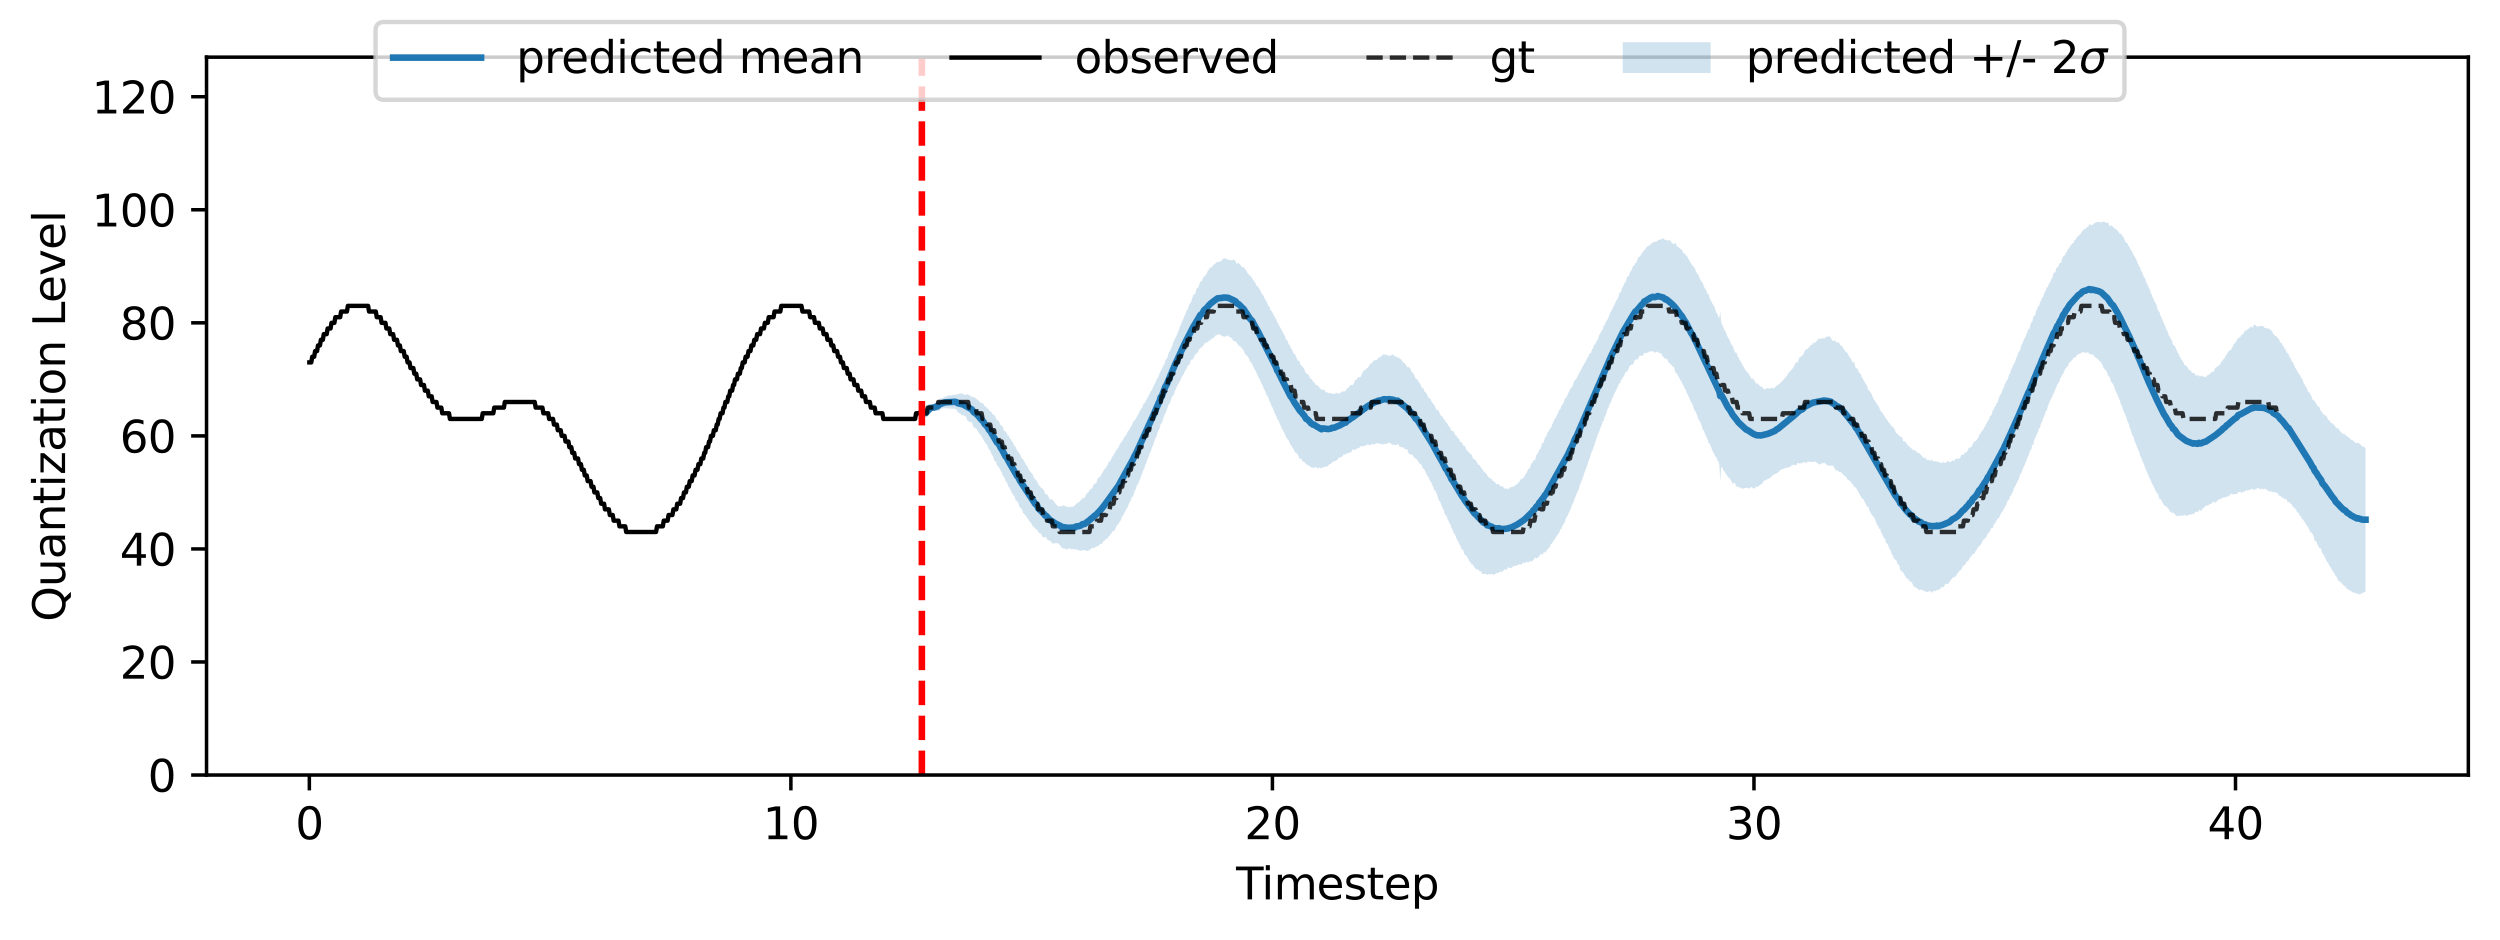 <svg xmlns="http://www.w3.org/2000/svg" xmlns:xlink="http://www.w3.org/1999/xlink" width="757.994" height="285.062" version="1.1" viewBox="0 0 568.496 213.796"><defs><style type="text/css">*{stroke-linecap:butt;stroke-linejoin:round}</style></defs><g id="figure_1"><g id="patch_1"><path d="M 0 213.796 L 568.496 213.796 L 568.496 -0 L 0 -0 z" style="fill:#fff"/></g><g id="axes_1"><g id="patch_2"><path d="M 46.966 176.24 L 561.296 176.24 L 561.296 13 L 46.966 13 z" style="fill:#fff"/></g><g id="PolyCollection_1"><path d="M 209.631 93.977 L 209.631 93.977 L 209.85 93.977 L 210.069 93.977 L 210.288 93.977 L 210.507 94.404 L 210.726 94.783 L 210.945 94.682 L 211.164 94.353 L 211.383 93.881 L 211.602 93.43 L 211.821 92.692 L 212.04 92.692 L 212.259 92.692 L 212.478 93.118 L 212.697 93.409 L 212.916 93.481 L 213.135 93.481 L 213.354 93.481 L 213.573 93.397 L 213.792 93.138 L 214.011 92.99 L 214.23 92.812 L 214.449 92.909 L 214.668 92.806 L 214.887 92.831 L 215.106 92.831 L 215.325 92.831 L 215.544 92.916 L 215.763 92.916 L 215.982 92.916 L 216.201 92.916 L 216.42 92.916 L 216.639 92.945 L 216.858 92.945 L 217.077 92.945 L 217.296 93.06 L 217.515 93.168 L 217.734 93.734 L 217.953 93.807 L 218.172 93.982 L 218.391 93.982 L 218.61 94.41 L 218.829 94.461 L 219.048 94.415 L 219.267 94.539 L 219.486 94.606 L 219.705 94.729 L 219.924 95.62 L 220.143 95.629 L 220.362 95.932 L 220.581 95.932 L 220.8 96.011 L 221.019 96.011 L 221.238 96.879 L 221.457 97.144 L 221.676 97.314 L 221.895 97.428 L 222.114 97.573 L 222.333 98.052 L 222.552 98.359 L 222.771 98.751 L 222.99 98.823 L 223.209 99.36 L 223.428 99.593 L 223.647 99.998 L 223.866 100.468 L 224.085 100.655 L 224.304 101.043 L 224.523 101.202 L 224.742 102.016 L 224.961 102.209 L 225.18 102.52 L 225.399 103.101 L 225.618 103.514 L 225.837 103.777 L 226.056 104.652 L 226.275 104.892 L 226.494 105.004 L 226.713 105.808 L 226.932 105.938 L 227.151 106.265 L 227.37 106.692 L 227.589 107.093 L 227.808 107.411 L 228.027 108.244 L 228.246 108.364 L 228.465 108.716 L 228.684 109.493 L 228.903 109.586 L 229.122 110.073 L 229.341 110.774 L 229.56 110.841 L 229.779 111.454 L 229.998 111.804 L 230.217 112.225 L 230.436 112.667 L 230.655 112.712 L 230.874 113.582 L 231.093 113.791 L 231.312 114.085 L 231.531 114.264 L 231.75 115.095 L 231.969 115.415 L 232.188 115.536 L 232.407 115.884 L 232.626 116.656 L 232.845 116.771 L 233.064 117.101 L 233.283 117.25 L 233.502 117.724 L 233.721 117.863 L 233.94 118.408 L 234.159 118.531 L 234.378 118.871 L 234.597 119.168 L 234.816 119.633 L 235.035 119.892 L 235.254 119.955 L 235.473 120.334 L 235.692 120.383 L 235.911 120.571 L 236.13 121.13 L 236.349 121.187 L 236.568 121.389 L 236.787 121.318 L 237.006 122.07 L 237.225 122.177 L 237.444 122.176 L 237.663 122.173 L 237.882 122.094 L 238.101 122.647 L 238.32 122.839 L 238.539 122.794 L 238.758 123.084 L 238.977 123.057 L 239.196 123.55 L 239.415 123.578 L 239.634 123.566 L 239.853 123.522 L 240.072 123.549 L 240.291 123.472 L 240.51 123.543 L 240.729 123.665 L 240.948 123.874 L 241.167 124.124 L 241.386 124.555 L 241.605 124.617 L 241.824 124.79 L 242.043 124.712 L 242.262 124.734 L 242.481 124.945 L 242.7 124.945 L 242.919 124.75 L 243.138 124.75 L 243.357 124.75 L 243.576 124.945 L 243.795 124.798 L 244.014 124.892 L 244.233 124.884 L 244.452 124.966 L 244.671 124.89 L 244.89 125.021 L 245.109 125.043 L 245.328 125.146 L 245.547 125.204 L 245.766 125.349 L 245.985 125.107 L 246.204 125.117 L 246.423 125.117 L 246.642 125.117 L 246.861 125.159 L 247.08 125.3 L 247.299 125.285 L 247.518 125.154 L 247.737 125.129 L 247.956 124.872 L 248.175 124.656 L 248.394 124.575 L 248.613 124.649 L 248.832 124.57 L 249.051 124.468 L 249.27 124.202 L 249.489 124.317 L 249.708 124.132 L 249.927 124.023 L 250.146 123.645 L 250.365 123.758 L 250.584 123.58 L 250.803 123.319 L 251.022 122.949 L 251.241 122.945 L 251.46 122.5 L 251.679 122.565 L 251.898 122.396 L 252.117 121.96 L 252.336 121.881 L 252.555 121.307 L 252.774 121.326 L 252.993 120.776 L 253.212 120.782 L 253.431 120.687 L 253.65 120.224 L 253.869 119.7 L 254.088 119.414 L 254.307 119.259 L 254.526 118.719 L 254.745 118.547 L 254.964 118.09 L 255.183 117.376 L 255.402 117.246 L 255.621 116.709 L 255.84 116.417 L 256.059 115.899 L 256.278 115.587 L 256.497 115.203 L 256.716 114.519 L 256.935 114.164 L 257.154 113.684 L 257.373 112.954 L 257.592 113.011 L 257.811 112.365 L 258.03 111.598 L 258.249 111.282 L 258.468 110.481 L 258.687 110.227 L 258.906 109.802 L 259.125 109.224 L 259.344 108.721 L 259.563 108.066 L 259.782 107.547 L 260.001 106.875 L 260.22 106.575 L 260.439 105.664 L 260.658 105.331 L 260.877 104.506 L 261.096 104.155 L 261.315 103.392 L 261.534 102.872 L 261.753 102.487 L 261.972 101.657 L 262.191 101.309 L 262.41 100.663 L 262.629 99.822 L 262.848 99.537 L 263.067 99.016 L 263.286 98.116 L 263.505 97.756 L 263.724 97.428 L 263.943 96.301 L 264.162 96.332 L 264.381 95.587 L 264.6 94.94 L 264.819 94.363 L 265.038 93.952 L 265.257 93.436 L 265.476 92.709 L 265.695 92.112 L 265.914 91.844 L 266.133 91.449 L 266.352 90.594 L 266.572 90.095 L 266.791 89.967 L 267.009 89.459 L 267.229 88.736 L 267.448 88.433 L 267.667 87.725 L 267.886 87.464 L 268.105 87.018 L 268.324 86.689 L 268.543 86.28 L 268.762 85.57 L 268.981 85.313 L 269.2 85.053 L 269.419 84.468 L 269.638 84.148 L 269.857 83.766 L 270.076 83.183 L 270.295 83.056 L 270.514 82.812 L 270.733 82.038 L 270.952 81.686 L 271.171 81.804 L 271.39 81.487 L 271.609 80.929 L 271.828 80.567 L 272.047 80.435 L 272.266 80.271 L 272.485 79.852 L 272.704 79.401 L 272.923 79.307 L 273.142 78.914 L 273.361 79.041 L 273.58 78.595 L 273.799 78.376 L 274.018 77.879 L 274.237 77.992 L 274.456 77.838 L 274.675 77.797 L 274.894 77.482 L 275.113 77.442 L 275.332 77.286 L 275.551 76.879 L 275.77 77.051 L 275.989 76.81 L 276.208 76.567 L 276.427 76.271 L 276.646 76.249 L 276.865 76.064 L 277.084 76.053 L 277.303 76.053 L 277.522 76.096 L 277.741 76.231 L 277.96 76.496 L 278.179 76.466 L 278.398 76.526 L 278.617 76.62 L 278.836 76.466 L 279.055 76.345 L 279.274 76.271 L 279.493 76.588 L 279.712 76.754 L 279.931 76.738 L 280.15 76.997 L 280.369 77.372 L 280.588 77.631 L 280.807 77.617 L 281.026 77.645 L 281.245 77.947 L 281.464 78.328 L 281.683 78.528 L 281.902 78.79 L 282.121 78.787 L 282.34 79.153 L 282.559 79.439 L 282.778 79.613 L 282.997 80.283 L 283.216 80.573 L 283.435 80.825 L 283.654 80.947 L 283.873 81.305 L 284.092 81.776 L 284.311 82.415 L 284.53 82.409 L 284.749 82.797 L 284.968 83.308 L 285.187 83.838 L 285.406 84.096 L 285.625 84.61 L 285.844 85.006 L 286.063 85.615 L 286.282 86.021 L 286.501 86.305 L 286.72 86.858 L 286.939 87.44 L 287.158 87.679 L 287.377 88.429 L 287.596 88.712 L 287.815 89.242 L 288.034 89.97 L 288.253 89.968 L 288.472 90.634 L 288.691 91.299 L 288.91 91.637 L 289.129 92.314 L 289.348 92.626 L 289.567 93.093 L 289.786 93.767 L 290.005 94.26 L 290.224 94.618 L 290.443 95.279 L 290.662 95.527 L 290.881 96.012 L 291.1 96.534 L 291.319 97.031 L 291.538 97.585 L 291.757 97.946 L 291.976 98.279 L 292.195 98.819 L 292.414 99.283 L 292.633 99.707 L 292.852 99.97 L 293.071 100.203 L 293.29 100.855 L 293.509 101.237 L 293.728 101.397 L 293.947 101.874 L 294.166 102.129 L 294.385 102.727 L 294.604 102.914 L 294.823 103.032 L 295.042 103.258 L 295.261 103.672 L 295.48 104.377 L 295.699 104.273 L 295.918 104.216 L 296.137 104.821 L 296.356 104.987 L 296.575 105.093 L 296.794 105.185 L 297.013 105.678 L 297.232 105.555 L 297.451 105.85 L 297.67 106.003 L 297.889 105.933 L 298.108 106.3 L 298.327 106.394 L 298.546 106.331 L 298.765 106.331 L 298.984 106.359 L 299.203 106.243 L 299.422 106.29 L 299.641 106.528 L 299.86 106.447 L 300.079 106.301 L 300.298 106.446 L 300.517 106.552 L 300.736 106.242 L 300.955 106.254 L 301.174 106.228 L 301.393 106.161 L 301.612 106.087 L 301.831 106.087 L 302.05 105.883 L 302.269 105.569 L 302.488 105.553 L 302.707 105.411 L 302.926 105.082 L 303.145 104.964 L 303.364 104.964 L 303.583 104.808 L 303.802 104.793 L 304.021 104.624 L 304.24 104.406 L 304.459 103.994 L 304.678 104.076 L 304.897 103.965 L 305.116 103.887 L 305.335 103.702 L 305.554 103.211 L 305.773 103.344 L 305.992 103.37 L 306.211 103.098 L 306.43 103.158 L 306.649 102.948 L 306.868 102.924 L 307.087 102.902 L 307.306 102.723 L 307.525 102.317 L 307.744 102.202 L 307.963 102.237 L 308.182 102.298 L 308.401 102.148 L 308.62 101.907 L 308.839 101.932 L 309.058 101.932 L 309.277 101.506 L 309.496 101.451 L 309.715 101.508 L 309.934 101.523 L 310.153 101.343 L 310.372 101.421 L 310.591 101.307 L 310.81 101.143 L 311.029 101.019 L 311.248 101.164 L 311.467 101.268 L 311.686 101.122 L 311.905 101.026 L 312.124 100.979 L 312.343 101.091 L 312.562 101.091 L 312.781 100.875 L 313 100.875 L 313.219 100.67 L 313.438 100.906 L 313.657 100.906 L 313.876 100.915 L 314.095 100.976 L 314.314 100.987 L 314.533 101.125 L 314.752 100.952 L 314.971 100.927 L 315.19 100.995 L 315.409 100.946 L 315.628 100.657 L 315.847 100.723 L 316.066 100.723 L 316.285 100.833 L 316.504 101.103 L 316.723 101.103 L 316.942 101.073 L 317.161 101.189 L 317.38 101.195 L 317.599 101.172 L 317.818 100.998 L 318.037 101.046 L 318.256 101.609 L 318.475 101.641 L 318.694 101.716 L 318.913 101.739 L 319.132 101.722 L 319.351 102.078 L 319.57 102.11 L 319.789 102.104 L 320.008 102.236 L 320.227 102.841 L 320.446 103.247 L 320.665 103.409 L 320.884 103.203 L 321.103 103.507 L 321.322 103.525 L 321.541 104.046 L 321.76 104.101 L 321.979 104.32 L 322.198 104.475 L 322.417 104.785 L 322.636 105.206 L 322.855 105.483 L 323.074 105.423 L 323.293 105.86 L 323.512 106.442 L 323.731 106.608 L 323.95 106.85 L 324.169 107.378 L 324.388 107.881 L 324.607 108.214 L 324.826 108.464 L 325.045 109.061 L 325.264 109.475 L 325.483 109.691 L 325.702 110.312 L 325.921 110.748 L 326.14 111.48 L 326.359 111.53 L 326.578 111.982 L 326.797 112.52 L 327.016 113.307 L 327.235 113.886 L 327.455 114.028 L 327.674 114.566 L 327.892 115.137 L 328.112 115.646 L 328.331 116.089 L 328.55 116.941 L 328.769 117.207 L 328.988 117.418 L 329.207 118.18 L 329.426 118.493 L 329.645 118.985 L 329.864 119.37 L 330.083 120.092 L 330.302 120.44 L 330.521 121.232 L 330.74 121.329 L 330.959 121.778 L 331.178 122.413 L 331.397 122.841 L 331.616 123.163 L 331.835 123.778 L 332.054 123.95 L 332.273 124.725 L 332.492 125.027 L 332.711 124.984 L 332.93 125.826 L 333.149 126.264 L 333.368 126.218 L 333.587 126.657 L 333.806 126.892 L 334.025 127.494 L 334.244 127.709 L 334.463 127.954 L 334.682 128.416 L 334.901 128.321 L 335.12 128.777 L 335.339 129.072 L 335.558 129.257 L 335.777 129.531 L 335.996 129.475 L 336.215 129.589 L 336.434 129.988 L 336.653 129.863 L 336.872 130.083 L 337.091 130.597 L 337.31 130.527 L 337.529 130.495 L 337.748 130.431 L 337.967 130.556 L 338.186 130.829 L 338.405 130.524 L 338.624 130.566 L 338.843 130.6 L 339.062 130.581 L 339.281 130.516 L 339.5 130.657 L 339.719 130.705 L 339.938 130.532 L 340.157 130.383 L 340.376 130.338 L 340.595 130.294 L 340.814 130.224 L 341.033 130.019 L 341.252 129.991 L 341.471 129.991 L 341.69 130.081 L 341.909 129.705 L 342.128 129.485 L 342.347 129.478 L 342.566 129.534 L 342.785 129.296 L 343.004 128.924 L 343.223 129.131 L 343.442 129.184 L 343.661 129.184 L 343.88 128.954 L 344.099 128.746 L 344.318 128.711 L 344.537 128.664 L 344.756 128.704 L 344.975 128.485 L 345.194 128.401 L 345.413 128.414 L 345.632 128.24 L 345.851 128.425 L 346.07 128.301 L 346.289 128.048 L 346.508 127.829 L 346.727 128.014 L 346.946 128.025 L 347.165 127.655 L 347.384 127.816 L 347.603 127.881 L 347.822 127.648 L 348.041 127.609 L 348.26 127.744 L 348.479 127.492 L 348.698 127.331 L 348.917 127.067 L 349.136 126.738 L 349.355 126.994 L 349.574 126.961 L 349.793 126.723 L 350.012 126.501 L 350.231 126.085 L 350.45 125.916 L 350.669 126.206 L 350.888 125.939 L 351.107 125.417 L 351.326 125.71 L 351.545 125.445 L 351.764 125.184 L 351.983 124.807 L 352.202 124.666 L 352.421 124.455 L 352.64 123.726 L 352.859 123.624 L 353.078 123.342 L 353.297 122.954 L 353.516 122.722 L 353.735 122.26 L 353.954 122.018 L 354.173 121.64 L 354.392 121.387 L 354.611 120.964 L 354.83 120.328 L 355.049 120.3 L 355.268 119.56 L 355.487 119.212 L 355.706 119 L 355.925 118.475 L 356.144 117.757 L 356.363 117.451 L 356.582 117.086 L 356.801 116.494 L 357.02 116.097 L 357.239 115.575 L 357.458 114.823 L 357.677 114.528 L 357.896 113.939 L 358.115 113.266 L 358.334 112.868 L 358.553 112.227 L 358.772 111.723 L 358.991 111.266 L 359.21 110.44 L 359.429 109.891 L 359.648 109.424 L 359.867 108.823 L 360.086 108.162 L 360.305 107.498 L 360.524 106.879 L 360.743 106.376 L 360.962 105.763 L 361.181 104.977 L 361.4 104.405 L 361.619 103.841 L 361.838 102.948 L 362.057 102.6 L 362.276 101.913 L 362.495 101.448 L 362.714 100.609 L 362.933 100.156 L 363.152 99.383 L 363.371 98.741 L 363.59 98.286 L 363.809 97.657 L 364.028 97.066 L 364.247 96.624 L 364.466 95.74 L 364.685 95.73 L 364.904 94.745 L 365.123 94.333 L 365.342 93.787 L 365.561 93.039 L 365.78 92.67 L 365.999 91.867 L 366.218 91.667 L 366.437 91.069 L 366.656 90.515 L 366.875 90.086 L 367.094 89.431 L 367.313 89.16 L 367.532 88.67 L 367.751 88.214 L 367.97 87.717 L 368.189 87.191 L 368.408 87.156 L 368.627 86.27 L 368.846 86.376 L 369.065 85.72 L 369.284 85.545 L 369.503 85.025 L 369.722 84.447 L 369.941 84.628 L 370.16 84.294 L 370.379 83.771 L 370.598 83.175 L 370.817 83.109 L 371.036 82.918 L 371.255 82.954 L 371.474 82.592 L 371.693 81.908 L 371.912 81.819 L 372.131 81.73 L 372.35 81.736 L 372.569 81.546 L 372.788 80.927 L 373.007 80.892 L 373.226 80.935 L 373.445 80.885 L 373.664 80.821 L 373.883 80.218 L 374.102 80.276 L 374.321 80.317 L 374.54 80.225 L 374.759 80.115 L 374.978 80.116 L 375.197 79.825 L 375.416 79.897 L 375.635 79.936 L 375.854 79.793 L 376.073 80.101 L 376.292 80.246 L 376.511 80.076 L 376.73 79.968 L 376.949 79.974 L 377.168 80.218 L 377.387 80.264 L 377.606 80.341 L 377.825 80.468 L 378.044 81.007 L 378.263 81.151 L 378.482 81.467 L 378.701 81.63 L 378.92 81.526 L 379.139 81.738 L 379.358 82.338 L 379.577 82.532 L 379.796 82.671 L 380.015 82.983 L 380.234 83.102 L 380.453 83.412 L 380.672 83.506 L 380.891 84.455 L 381.11 84.852 L 381.329 84.913 L 381.548 85.499 L 381.767 85.691 L 381.986 86.217 L 382.205 86.611 L 382.424 86.857 L 382.643 87.45 L 382.862 87.607 L 383.081 88.442 L 383.3 88.512 L 383.519 89.249 L 383.738 89.666 L 383.957 90.114 L 384.176 90.557 L 384.395 91.068 L 384.614 91.582 L 384.833 91.871 L 385.052 92.497 L 385.271 93.261 L 385.49 93.442 L 385.709 93.925 L 385.928 94.458 L 386.147 95.208 L 386.366 95.619 L 386.585 95.894 L 386.804 96.434 L 387.023 97.099 L 387.242 97.902 L 387.461 97.78 L 387.68 98.628 L 387.9 99.064 L 388.118 99.581 L 388.337 99.935 L 388.557 100.907 L 388.776 100.787 L 388.995 101.53 L 389.214 101.968 L 389.433 102.57 L 389.652 102.911 L 389.871 103.39 L 390.09 103.895 L 390.309 103.879 L 390.528 104.76 L 390.747 104.89 L 390.966 105.691 L 391.185 109.392 L 391.404 106.217 L 391.623 106.316 L 391.842 106.855 L 392.061 107.113 L 392.28 107.395 L 392.499 107.848 L 392.718 108.033 L 392.937 108.56 L 393.156 108.62 L 393.375 108.903 L 393.594 109.229 L 393.813 109.555 L 394.032 110.068 L 394.251 109.877 L 394.47 109.692 L 394.689 110.298 L 394.908 110.754 L 395.127 110.59 L 395.346 110.875 L 395.565 110.65 L 395.784 111.043 L 396.003 111.053 L 396.222 111.01 L 396.441 111.212 L 396.66 110.973 L 396.879 110.962 L 397.098 110.992 L 397.317 110.872 L 397.536 111.078 L 397.755 111.126 L 397.974 110.934 L 398.193 110.722 L 398.412 110.828 L 398.631 111.059 L 398.85 111.074 L 399.069 111.058 L 399.288 110.58 L 399.507 110.768 L 399.726 110.732 L 399.945 110.494 L 400.164 110.308 L 400.383 110.125 L 400.602 110.111 L 400.821 109.82 L 401.04 109.378 L 401.259 109.277 L 401.478 109.183 L 401.697 109.129 L 401.916 108.945 L 402.135 108.834 L 402.354 108.774 L 402.573 108.707 L 402.792 108.375 L 403.011 108.256 L 403.23 107.956 L 403.449 107.86 L 403.668 107.869 L 403.887 107.635 L 404.106 107.589 L 404.325 107.434 L 404.544 107.278 L 404.763 106.883 L 404.982 106.925 L 405.201 106.652 L 405.42 106.638 L 405.639 106.621 L 405.858 106.502 L 406.077 106.311 L 406.296 106.421 L 406.515 106.333 L 406.734 106.238 L 406.953 106.242 L 407.172 106.116 L 407.391 105.821 L 407.61 105.791 L 407.829 105.646 L 408.048 105.749 L 408.267 105.788 L 408.486 105.755 L 408.705 105.287 L 408.924 105.286 L 409.143 105.43 L 409.362 105.32 L 409.581 105.35 L 409.8 105.409 L 410.019 104.991 L 410.238 105.09 L 410.457 105.253 L 410.676 105.281 L 410.895 105.096 L 411.114 104.914 L 411.333 104.926 L 411.552 105.046 L 411.771 105.063 L 411.99 104.965 L 412.209 105.042 L 412.428 105.043 L 412.647 104.993 L 412.866 104.976 L 413.085 105.226 L 413.304 105.218 L 413.523 105.625 L 413.742 105.625 L 413.961 105.424 L 414.18 105.435 L 414.399 105.365 L 414.618 105.295 L 414.837 105.256 L 415.056 105.333 L 415.275 105.644 L 415.494 105.76 L 415.713 105.83 L 415.932 105.954 L 416.151 105.95 L 416.37 105.866 L 416.589 105.847 L 416.808 105.895 L 417.027 106.193 L 417.246 106.587 L 417.465 107.038 L 417.684 106.851 L 417.903 107.052 L 418.122 107.245 L 418.341 107.334 L 418.56 107.229 L 418.779 107.576 L 418.998 107.715 L 419.217 108.073 L 419.436 108.183 L 419.655 108.305 L 419.874 108.56 L 420.093 109.011 L 420.312 109.231 L 420.531 109.155 L 420.75 109.575 L 420.969 109.679 L 421.188 110.099 L 421.407 110.171 L 421.626 110.77 L 421.845 110.797 L 422.064 110.889 L 422.283 111.364 L 422.502 111.753 L 422.721 112.072 L 422.94 112.571 L 423.159 112.811 L 423.378 113.339 L 423.597 113.46 L 423.816 113.596 L 424.035 114.241 L 424.254 114.486 L 424.473 115.026 L 424.692 115.293 L 424.911 115.341 L 425.13 116.238 L 425.349 116.472 L 425.568 117.006 L 425.787 117.301 L 426.006 117.41 L 426.225 117.861 L 426.444 118.314 L 426.663 118.893 L 426.882 119.433 L 427.101 119.603 L 427.32 120.283 L 427.539 120.231 L 427.758 121.084 L 427.977 121.381 L 428.196 121.923 L 428.415 122.424 L 428.634 122.459 L 428.853 123.391 L 429.072 123.583 L 429.291 123.838 L 429.51 124.481 L 429.729 124.937 L 429.948 125.256 L 430.167 125.947 L 430.386 126.249 L 430.605 126.848 L 430.824 127.166 L 431.043 127.279 L 431.262 127.486 L 431.481 128.246 L 431.7 128.39 L 431.919 128.683 L 432.138 129.708 L 432.357 129.869 L 432.576 130.039 L 432.795 130.195 L 433.014 130.626 L 433.233 130.981 L 433.452 131.394 L 433.671 131.627 L 433.89 131.59 L 434.109 132 L 434.328 132.251 L 434.547 132.279 L 434.766 132.497 L 434.985 132.913 L 435.204 133.433 L 435.423 133.433 L 435.642 133.67 L 435.861 133.656 L 436.08 133.882 L 436.299 134.215 L 436.518 134.127 L 436.737 134.044 L 436.956 134.124 L 437.175 134.239 L 437.394 134.372 L 437.613 134.271 L 437.832 134.581 L 438.051 134.581 L 438.27 134.633 L 438.489 134.483 L 438.708 134.49 L 438.927 134.342 L 439.146 134.729 L 439.365 134.729 L 439.584 134.351 L 439.803 134.404 L 440.022 134.47 L 440.241 134.207 L 440.46 134.176 L 440.679 134.254 L 440.898 134.155 L 441.117 133.803 L 441.336 133.904 L 441.555 133.449 L 441.774 133.502 L 441.993 133.566 L 442.212 133.106 L 442.431 132.764 L 442.65 132.791 L 442.869 132.8 L 443.088 132.718 L 443.307 132.33 L 443.526 131.935 L 443.745 131.799 L 443.964 131.511 L 444.183 131.262 L 444.402 131.211 L 444.621 131.118 L 444.84 130.936 L 445.059 130.434 L 445.278 130.266 L 445.497 129.906 L 445.716 129.675 L 445.935 129.613 L 446.154 129.224 L 446.373 128.692 L 446.592 128.575 L 446.811 128.408 L 447.03 128.096 L 447.249 127.574 L 447.468 127.635 L 447.687 127.383 L 447.906 126.961 L 448.125 126.608 L 448.345 126.47 L 448.564 125.952 L 448.782 126.026 L 449.001 125.908 L 449.22 125.341 L 449.44 125.095 L 449.659 124.673 L 449.878 124.439 L 450.097 124.135 L 450.316 123.937 L 450.535 123.689 L 450.754 123.266 L 450.973 122.709 L 451.192 122.726 L 451.411 122.337 L 451.63 122.283 L 451.849 121.654 L 452.068 121.267 L 452.287 121.078 L 452.506 120.841 L 452.725 120.262 L 452.944 120.015 L 453.163 120.072 L 453.382 119.257 L 453.601 119.107 L 453.82 118.723 L 454.039 118.256 L 454.258 117.969 L 454.477 117.88 L 454.696 117.517 L 454.915 116.97 L 455.134 116.511 L 455.353 116.38 L 455.572 115.876 L 455.791 115.501 L 456.01 115.119 L 456.229 114.779 L 456.448 114.084 L 456.667 113.734 L 456.886 113.576 L 457.105 112.764 L 457.324 112.618 L 457.543 112.095 L 457.762 111.795 L 457.981 110.907 L 458.2 110.671 L 458.419 110.222 L 458.638 109.799 L 458.857 109.351 L 459.076 108.922 L 459.295 108.122 L 459.514 107.646 L 459.733 107.415 L 459.952 106.74 L 460.171 106.196 L 460.39 105.736 L 460.609 105.159 L 460.828 104.689 L 461.047 103.987 L 461.266 103.719 L 461.485 102.835 L 461.704 102.403 L 461.923 102.181 L 462.142 101.118 L 462.361 101.227 L 462.58 100.089 L 462.799 99.542 L 463.018 99.237 L 463.237 98.547 L 463.456 98.167 L 463.675 97.366 L 463.894 97.369 L 464.113 96.24 L 464.332 96.033 L 464.551 95.239 L 464.77 94.828 L 464.989 94.284 L 465.208 93.471 L 465.427 93.366 L 465.646 92.527 L 465.865 91.922 L 466.084 91.406 L 466.303 90.887 L 466.522 90.599 L 466.741 89.924 L 466.96 89.546 L 467.179 89.089 L 467.398 88.457 L 467.617 88.087 L 467.836 87.339 L 468.055 87.138 L 468.274 86.845 L 468.493 86.074 L 468.712 85.664 L 468.931 85.2 L 469.15 85.006 L 469.369 84.518 L 469.588 83.929 L 469.807 83.734 L 470.026 83.445 L 470.245 83.195 L 470.464 82.576 L 470.683 82.393 L 470.902 82.24 L 471.121 81.91 L 471.34 81.732 L 471.559 81.257 L 471.778 81.399 L 471.997 81.145 L 472.216 80.882 L 472.435 80.618 L 472.654 80.555 L 472.873 80.52 L 473.092 80.395 L 473.311 80.191 L 473.53 80.091 L 473.749 80.113 L 473.968 80.116 L 474.187 80.181 L 474.406 80.268 L 474.625 80.108 L 474.844 80.091 L 475.063 80.463 L 475.282 80.559 L 475.501 80.614 L 475.72 80.562 L 475.939 80.658 L 476.158 80.884 L 476.377 81.241 L 476.596 81.357 L 476.815 81.431 L 477.034 81.673 L 477.253 81.954 L 477.472 82.128 L 477.691 82.27 L 477.91 82.665 L 478.129 83.082 L 478.348 83.735 L 478.567 83.929 L 478.786 84.182 L 479.005 84.388 L 479.224 84.977 L 479.443 85.569 L 479.662 85.591 L 479.881 86.201 L 480.1 86.862 L 480.319 87.228 L 480.538 87.228 L 480.757 87.987 L 480.976 88.674 L 481.195 89.116 L 481.414 89.597 L 481.633 90.051 L 481.852 90.621 L 482.071 91.102 L 482.29 92.1 L 482.509 92.176 L 482.728 93.038 L 482.947 93.654 L 483.166 93.984 L 483.385 94.581 L 483.604 95.165 L 483.823 95.937 L 484.042 96.28 L 484.261 97.131 L 484.48 97.609 L 484.699 98.353 L 484.918 99.105 L 485.137 99.211 L 485.356 100.23 L 485.575 100.668 L 485.794 101.201 L 486.013 101.809 L 486.232 102.455 L 486.451 102.616 L 486.67 103.771 L 486.889 103.909 L 487.108 104.714 L 487.327 105.079 L 487.546 105.662 L 487.765 106.256 L 487.984 106.803 L 488.203 107.366 L 488.422 107.715 L 488.641 108.456 L 488.86 108.93 L 489.079 109.102 L 489.298 109.887 L 489.517 110.184 L 489.736 110.63 L 489.955 111.078 L 490.174 111.559 L 490.393 112.024 L 490.612 112.193 L 490.831 112.631 L 491.05 113.479 L 491.269 113.425 L 491.488 113.761 L 491.707 114.181 L 491.926 114.562 L 492.145 114.918 L 492.364 115.084 L 492.583 115.15 L 492.802 115.332 L 493.021 115.71 L 493.24 115.829 L 493.459 116.435 L 493.678 116.306 L 493.897 116.709 L 494.116 116.585 L 494.335 116.64 L 494.554 116.951 L 494.773 117.174 L 494.992 117.346 L 495.211 117.325 L 495.43 117.382 L 495.649 117.194 L 495.868 117.335 L 496.087 117.233 L 496.306 117.219 L 496.525 117.239 L 496.744 117.073 L 496.963 117.112 L 497.182 117.372 L 497.401 117.259 L 497.62 117.08 L 497.839 116.956 L 498.058 117.101 L 498.277 117.019 L 498.496 116.842 L 498.715 116.972 L 498.934 116.839 L 499.153 116.465 L 499.372 116.41 L 499.591 116.307 L 499.81 116.6 L 500.029 116.02 L 500.248 115.963 L 500.467 116.188 L 500.686 116.035 L 500.905 115.594 L 501.124 115.47 L 501.343 115.276 L 501.562 114.997 L 501.781 114.942 L 502 115.005 L 502.219 114.842 L 502.438 114.7 L 502.657 114.582 L 502.876 114.481 L 503.095 114.343 L 503.314 113.984 L 503.533 114.174 L 503.752 114.346 L 503.971 114.105 L 504.19 113.93 L 504.409 113.585 L 504.628 113.677 L 504.847 113.361 L 505.066 113.484 L 505.285 113.333 L 505.504 113.08 L 505.723 113.187 L 505.942 113.048 L 506.161 113.124 L 506.38 112.743 L 506.599 113.051 L 506.818 112.75 L 507.037 112.687 L 507.256 112.217 L 507.475 112.377 L 507.694 112.46 L 507.913 112.381 L 508.132 112.358 L 508.351 112.337 L 508.571 112.394 L 508.79 112.238 L 509.008 111.852 L 509.227 111.885 L 509.446 111.818 L 509.666 112.074 L 509.885 112.051 L 510.104 111.74 L 510.323 111.859 L 510.542 111.711 L 510.761 111.522 L 510.98 111.523 L 511.199 111.534 L 511.418 111.444 L 511.637 111.383 L 511.856 111.302 L 512.075 111.117 L 512.294 111.19 L 512.513 111.449 L 512.732 111.449 L 512.951 111.13 L 513.17 111.106 L 513.389 111.007 L 513.608 111.007 L 513.827 111.156 L 514.046 111.34 L 514.265 111.156 L 514.484 111.143 L 514.703 111.278 L 514.922 111.188 L 515.141 111.188 L 515.36 111.269 L 515.579 111.457 L 515.798 111.695 L 516.017 111.721 L 516.236 111.702 L 516.455 111.731 L 516.674 111.843 L 516.893 111.841 L 517.112 112.04 L 517.331 111.892 L 517.55 112.011 L 517.769 112.15 L 517.988 112.204 L 518.207 112.74 L 518.426 112.714 L 518.645 112.779 L 518.864 113.137 L 519.083 113.18 L 519.302 113.348 L 519.521 113.372 L 519.74 113.577 L 519.959 113.471 L 520.178 114.175 L 520.397 114.191 L 520.616 114.084 L 520.835 114.613 L 521.054 114.542 L 521.273 115.038 L 521.492 115.286 L 521.711 115.475 L 521.93 115.704 L 522.149 115.901 L 522.368 116.536 L 522.587 116.452 L 522.806 116.919 L 523.025 117.341 L 523.244 117.435 L 523.463 118.021 L 523.682 118.16 L 523.901 118.437 L 524.12 118.801 L 524.339 119.084 L 524.558 119.633 L 524.777 119.631 L 524.996 120.206 L 525.215 120.672 L 525.434 121.11 L 525.653 121.084 L 525.872 121.46 L 526.091 121.861 L 526.31 122.831 L 526.529 122.993 L 526.748 123.155 L 526.967 123.753 L 527.186 124.116 L 527.405 124.656 L 527.624 124.625 L 527.843 124.92 L 528.062 125.796 L 528.281 125.931 L 528.5 126.362 L 528.719 126.859 L 528.938 127.264 L 529.157 127.863 L 529.376 127.819 L 529.595 128.42 L 529.814 128.826 L 530.033 129.08 L 530.252 129.589 L 530.471 129.811 L 530.69 130.262 L 530.909 130.523 L 531.128 131.037 L 531.347 131.142 L 531.566 131.732 L 531.785 132.11 L 532.004 132.237 L 532.223 132.33 L 532.442 132.59 L 532.661 132.797 L 532.88 133.036 L 533.099 133.371 L 533.318 133.156 L 533.537 133.834 L 533.756 133.951 L 533.975 133.967 L 534.194 134.297 L 534.413 134.239 L 534.632 134.41 L 534.851 134.673 L 535.07 134.694 L 535.289 134.785 L 535.508 134.785 L 535.727 134.877 L 535.946 135.105 L 536.165 134.957 L 536.384 135.08 L 536.603 135.174 L 536.822 135.106 L 537.041 134.903 L 537.26 134.791 L 537.479 134.791 L 537.698 134.667 L 537.917 134.459 L 537.917 101.911 L 537.917 101.911 L 537.698 101.702 L 537.479 101.578 L 537.26 101.578 L 537.041 101.381 L 536.822 101.178 L 536.603 100.853 L 536.384 100.776 L 536.165 100.727 L 535.946 100.665 L 535.727 100.808 L 535.508 100.556 L 535.289 100.3 L 535.07 100.219 L 534.851 99.983 L 534.632 99.989 L 534.413 99.817 L 534.194 99.502 L 533.975 99.403 L 533.756 99.248 L 533.537 99.022 L 533.318 99.015 L 533.099 98.543 L 532.88 98.706 L 532.661 98.603 L 532.442 98.381 L 532.223 98.127 L 532.004 97.877 L 531.785 97.491 L 531.566 97.269 L 531.347 97.43 L 531.128 97.192 L 530.909 96.764 L 530.69 96.596 L 530.471 96.362 L 530.252 96.069 L 530.033 96.236 L 529.814 95.632 L 529.595 95.61 L 529.376 95.354 L 529.157 94.797 L 528.938 94.624 L 528.719 94.344 L 528.5 94.327 L 528.281 94.158 L 528.062 93.864 L 527.843 93.455 L 527.624 93.235 L 527.405 92.519 L 527.186 92.459 L 526.967 92.222 L 526.748 91.963 L 526.529 91.439 L 526.31 91.174 L 526.091 90.944 L 525.872 90.916 L 525.653 90.178 L 525.434 89.724 L 525.215 89.305 L 524.996 89.171 L 524.777 88.975 L 524.558 88.201 L 524.339 87.98 L 524.12 87.491 L 523.901 87.255 L 523.682 86.59 L 523.463 86.043 L 523.244 85.944 L 523.025 85.181 L 522.806 85.089 L 522.587 84.785 L 522.368 84.272 L 522.149 83.964 L 521.93 83.647 L 521.711 83.106 L 521.492 82.609 L 521.273 82.256 L 521.054 82.067 L 520.835 81.311 L 520.616 81.24 L 520.397 80.447 L 520.178 80.292 L 519.959 80.14 L 519.74 79.433 L 519.521 79.382 L 519.302 78.806 L 519.083 78.631 L 518.864 77.988 L 518.645 78.004 L 518.426 77.726 L 518.207 77.014 L 517.988 76.95 L 517.769 76.576 L 517.55 76.457 L 517.331 76.406 L 517.112 76 L 516.893 75.942 L 516.674 75.255 L 516.455 75.109 L 516.236 75.053 L 516.017 74.777 L 515.798 74.632 L 515.579 74.699 L 515.36 74.629 L 515.141 74.539 L 514.922 74.539 L 514.703 74.191 L 514.484 74.155 L 514.265 74.142 L 514.046 74.044 L 513.827 74.142 L 513.608 74.291 L 513.389 74.291 L 513.17 74.192 L 512.951 73.997 L 512.732 73.849 L 512.513 73.849 L 512.294 74.451 L 512.075 74.439 L 511.856 74.253 L 511.637 74.429 L 511.418 74.711 L 511.199 74.793 L 510.98 74.975 L 510.761 75.148 L 510.542 75.215 L 510.323 75.325 L 510.104 75.957 L 509.885 76.075 L 509.666 76.138 L 509.446 76.651 L 509.227 76.755 L 509.008 76.873 L 508.79 77.088 L 508.571 77.532 L 508.351 77.931 L 508.132 78.081 L 507.913 78.401 L 507.694 78.836 L 507.475 79.177 L 507.256 79.679 L 507.037 79.638 L 506.818 79.832 L 506.599 80.131 L 506.38 80.61 L 506.161 80.743 L 505.942 81.333 L 505.723 81.537 L 505.504 81.816 L 505.285 82.163 L 505.066 82.269 L 504.847 82.991 L 504.628 82.932 L 504.409 83.281 L 504.19 83.364 L 503.971 83.533 L 503.752 83.635 L 503.533 84.149 L 503.314 84.596 L 503.095 84.58 L 502.876 84.613 L 502.657 84.855 L 502.438 85.165 L 502.219 85.195 L 502 85.289 L 501.781 85.523 L 501.562 85.897 L 501.343 85.618 L 501.124 85.681 L 500.905 85.643 L 500.686 85.373 L 500.467 85.477 L 500.248 85.702 L 500.029 85.388 L 499.81 85.236 L 499.591 85.529 L 499.372 85.341 L 499.153 85.114 L 498.934 84.741 L 498.715 84.779 L 498.496 84.823 L 498.277 84.475 L 498.058 84.136 L 497.839 84.195 L 497.62 83.899 L 497.401 83.464 L 497.182 83.179 L 496.963 83.096 L 496.744 82.964 L 496.525 82.455 L 496.306 82.047 L 496.087 81.861 L 495.868 81.331 L 495.649 81.129 L 495.43 80.427 L 495.211 80.227 L 494.992 79.692 L 494.773 79.178 L 494.554 78.63 L 494.335 78.513 L 494.116 78.397 L 493.897 77.244 L 493.678 77.218 L 493.459 76.576 L 493.24 76.41 L 493.021 75.672 L 492.802 75.108 L 492.583 74.861 L 492.364 74.07 L 492.145 73.722 L 491.926 73.136 L 491.707 72.66 L 491.488 72.137 L 491.269 71.788 L 491.05 70.876 L 490.831 70.782 L 490.612 70.277 L 490.393 69.418 L 490.174 68.94 L 489.955 68.651 L 489.736 68.07 L 489.517 67.659 L 489.298 66.928 L 489.079 66.685 L 488.86 65.743 L 488.641 65.445 L 488.422 64.901 L 488.203 64.479 L 487.984 64.014 L 487.765 63.189 L 487.546 63.098 L 487.327 62.567 L 487.108 61.818 L 486.889 61.681 L 486.67 60.79 L 486.451 60.66 L 486.232 60.05 L 486.013 59.667 L 485.794 58.99 L 485.575 58.666 L 485.356 58.162 L 485.137 57.981 L 484.918 57.316 L 484.699 56.953 L 484.48 56.67 L 484.261 56.205 L 484.042 56.028 L 483.823 55.342 L 483.604 55.257 L 483.385 55.07 L 483.166 54.639 L 482.947 53.94 L 482.728 53.871 L 482.509 53.448 L 482.29 53.096 L 482.071 53.236 L 481.852 52.86 L 481.633 52.573 L 481.414 52.342 L 481.195 52.137 L 480.976 51.979 L 480.757 51.81 L 480.538 51.712 L 480.319 51.284 L 480.1 51.306 L 479.881 51.367 L 479.662 51.378 L 479.443 50.715 L 479.224 50.621 L 479.005 50.696 L 478.786 50.559 L 478.567 50.47 L 478.348 50.32 L 478.129 50.545 L 477.91 50.448 L 477.691 50.586 L 477.472 50.471 L 477.253 50.474 L 477.034 50.497 L 476.815 50.482 L 476.596 50.556 L 476.377 50.758 L 476.158 50.772 L 475.939 51.084 L 475.72 51.094 L 475.501 51.299 L 475.282 51.011 L 475.063 51.021 L 474.844 51.565 L 474.625 51.634 L 474.406 51.731 L 474.187 52.075 L 473.968 52.14 L 473.749 52.229 L 473.53 52.593 L 473.311 52.836 L 473.092 53.232 L 472.873 53.365 L 472.654 53.587 L 472.435 53.78 L 472.216 54.031 L 471.997 54.538 L 471.778 54.541 L 471.559 55.198 L 471.34 55.237 L 471.121 55.573 L 470.902 55.758 L 470.683 56.118 L 470.464 56.535 L 470.245 56.602 L 470.026 57.208 L 469.807 57.434 L 469.588 57.924 L 469.369 58.278 L 469.15 58.219 L 468.931 58.882 L 468.712 59.703 L 468.493 59.807 L 468.274 59.892 L 468.055 60.628 L 467.836 60.855 L 467.617 60.878 L 467.398 61.879 L 467.179 61.934 L 466.96 62.162 L 466.741 63.069 L 466.522 63.337 L 466.303 63.905 L 466.084 64.244 L 465.865 64.67 L 465.646 65.35 L 465.427 65.283 L 465.208 66.034 L 464.989 66.335 L 464.77 66.991 L 464.551 67.522 L 464.332 67.756 L 464.113 68.407 L 463.894 68.735 L 463.675 69.594 L 463.456 69.65 L 463.237 70.299 L 463.018 70.723 L 462.799 71.617 L 462.58 71.842 L 462.361 72.075 L 462.142 73.212 L 461.923 73.263 L 461.704 73.897 L 461.485 74.837 L 461.266 74.724 L 461.047 75.398 L 460.828 75.896 L 460.609 76.626 L 460.39 76.906 L 460.171 77.303 L 459.952 78.044 L 459.733 78.226 L 459.514 79.109 L 459.295 79.832 L 459.076 79.89 L 458.857 80.489 L 458.638 81.155 L 458.419 81.588 L 458.2 82.254 L 457.981 82.789 L 457.762 83.015 L 457.543 83.743 L 457.324 83.992 L 457.105 84.874 L 456.886 85.09 L 456.667 85.875 L 456.448 86.467 L 456.229 86.629 L 456.01 87.232 L 455.791 87.621 L 455.572 88.36 L 455.353 88.627 L 455.134 89.439 L 454.915 89.666 L 454.696 90.061 L 454.477 90.641 L 454.258 91.494 L 454.039 91.635 L 453.82 92.282 L 453.601 92.498 L 453.382 93.119 L 453.163 93.247 L 452.944 94.075 L 452.725 94.513 L 452.506 94.62 L 452.287 95.412 L 452.068 95.651 L 451.849 96.121 L 451.63 96.435 L 451.411 96.894 L 451.192 97.191 L 450.973 97.722 L 450.754 97.936 L 450.535 98.199 L 450.316 98.722 L 450.097 98.781 L 449.878 99.506 L 449.659 99.7 L 449.44 100.135 L 449.22 100.403 L 449.001 100.264 L 448.782 100.661 L 448.564 101.077 L 448.345 101.588 L 448.125 101.706 L 447.906 101.783 L 447.687 101.874 L 447.468 102.394 L 447.249 102.797 L 447.03 102.875 L 446.811 102.906 L 446.592 103.339 L 446.373 103.393 L 446.154 103.376 L 445.935 103.586 L 445.716 104.209 L 445.497 104.235 L 445.278 104.304 L 445.059 104.308 L 444.84 104.32 L 444.621 104.394 L 444.402 104.816 L 444.183 104.764 L 443.964 104.687 L 443.745 104.914 L 443.526 105.035 L 443.307 105.068 L 443.088 104.937 L 442.869 104.855 L 442.65 105.035 L 442.431 105.234 L 442.212 105.32 L 441.993 104.946 L 441.774 105.182 L 441.555 105.405 L 441.336 105.037 L 441.117 105.309 L 440.898 105.042 L 440.679 105.029 L 440.46 104.85 L 440.241 105.076 L 440.022 104.813 L 439.803 104.794 L 439.584 105.017 L 439.365 104.554 L 439.146 104.554 L 438.927 104.855 L 438.708 104.622 L 438.489 104.543 L 438.27 104.565 L 438.051 104.531 L 437.832 103.931 L 437.613 104.155 L 437.394 104.14 L 437.175 103.844 L 436.956 103.617 L 436.737 103.353 L 436.518 103.099 L 436.299 103.012 L 436.08 102.916 L 435.861 102.885 L 435.642 102.442 L 435.423 102.423 L 435.204 102.423 L 434.985 102.257 L 434.766 102.073 L 434.547 101.863 L 434.328 101.719 L 434.109 101.285 L 433.89 101.437 L 433.671 100.972 L 433.452 100.691 L 433.233 100.419 L 433.014 100.346 L 432.795 100.347 L 432.576 99.647 L 432.357 99.303 L 432.138 99.292 L 431.919 99.203 L 431.7 98.896 L 431.481 98.612 L 431.262 98.515 L 431.043 98.208 L 430.824 97.636 L 430.605 97.268 L 430.386 97.01 L 430.167 96.969 L 429.948 96.632 L 429.729 96.265 L 429.51 96.122 L 429.291 95.737 L 429.072 95.392 L 428.853 95.155 L 428.634 94.801 L 428.415 94.493 L 428.196 93.966 L 427.977 93.823 L 427.758 93.435 L 427.539 93.345 L 427.32 92.607 L 427.101 92.259 L 426.882 91.915 L 426.663 91.598 L 426.444 91.32 L 426.225 91.002 L 426.006 90.596 L 425.787 90.106 L 425.568 89.544 L 425.349 89.221 L 425.13 88.854 L 424.911 88.809 L 424.692 88.172 L 424.473 87.582 L 424.254 87.264 L 424.035 86.91 L 423.816 86.527 L 423.597 86.063 L 423.378 85.756 L 423.159 85.083 L 422.94 84.895 L 422.721 84.709 L 422.502 84.085 L 422.283 83.703 L 422.064 83.835 L 421.845 83.242 L 421.626 82.24 L 421.407 82.497 L 421.188 82.226 L 420.969 81.703 L 420.75 81.379 L 420.531 81.113 L 420.312 80.695 L 420.093 80.314 L 419.874 80.08 L 419.655 79.907 L 419.436 79.685 L 419.217 79.282 L 418.998 78.954 L 418.779 78.494 L 418.56 78.669 L 418.341 78.221 L 418.122 77.796 L 417.903 77.903 L 417.684 77.933 L 417.465 77.575 L 417.246 77.511 L 417.027 77.477 L 416.808 77.518 L 416.589 77.394 L 416.37 76.861 L 416.151 76.606 L 415.932 76.431 L 415.713 76.555 L 415.494 76.539 L 415.275 76.57 L 415.056 76.966 L 414.837 76.872 L 414.618 76.919 L 414.399 76.934 L 414.18 76.95 L 413.961 77.046 L 413.742 77.017 L 413.523 77.017 L 413.304 77.338 L 413.085 77.588 L 412.866 77.837 L 412.647 77.906 L 412.428 78.027 L 412.209 78.114 L 411.99 78.448 L 411.771 78.435 L 411.552 78.709 L 411.333 79.001 L 411.114 79.27 L 410.895 79.431 L 410.676 79.417 L 410.457 79.703 L 410.238 80.123 L 410.019 80.735 L 409.8 80.832 L 409.581 81.062 L 409.362 81.178 L 409.143 81.325 L 408.924 82.069 L 408.705 82.496 L 408.486 82.371 L 408.267 82.595 L 408.048 83.062 L 407.829 83.594 L 407.61 83.792 L 407.391 84.105 L 407.172 84.324 L 406.953 84.54 L 406.734 84.716 L 406.515 85.135 L 406.296 85.561 L 406.077 85.671 L 405.858 85.994 L 405.639 86.218 L 405.42 86.544 L 405.201 86.701 L 404.982 86.856 L 404.763 87.155 L 404.544 87.361 L 404.325 87.547 L 404.106 87.65 L 403.887 87.775 L 403.668 88.055 L 403.449 88.321 L 403.23 88.311 L 403.011 88.096 L 402.792 88.321 L 402.573 88.331 L 402.354 88.264 L 402.135 88.375 L 401.916 88.264 L 401.697 88.337 L 401.478 88.455 L 401.259 88.532 L 401.04 88.516 L 400.821 88.16 L 400.602 87.869 L 400.383 87.941 L 400.164 87.758 L 399.945 87.487 L 399.726 87.162 L 399.507 87.213 L 399.288 87.229 L 399.069 86.665 L 398.85 86.392 L 398.631 86.064 L 398.412 86.124 L 398.193 86.058 L 397.974 85.59 L 397.755 85.227 L 397.536 84.76 L 397.317 84.623 L 397.098 84.418 L 396.879 84.104 L 396.66 83.751 L 396.441 83.255 L 396.222 83.029 L 396.003 82.557 L 395.784 82.053 L 395.565 81.932 L 395.346 81.279 L 395.127 81.049 L 394.908 80.2 L 394.689 80.227 L 394.47 79.977 L 394.251 79.363 L 394.032 78.658 L 393.813 78.486 L 393.594 78.125 L 393.375 77.509 L 393.156 77.107 L 392.937 76.738 L 392.718 76.322 L 392.499 75.565 L 392.28 75.247 L 392.061 74.929 L 391.842 74.244 L 391.623 73.841 L 391.404 73.34 L 391.185 70.764 L 390.966 72.323 L 390.747 72.096 L 390.528 71.369 L 390.309 71.222 L 390.09 70.435 L 389.871 69.826 L 389.652 69.363 L 389.433 69.104 L 389.214 68.677 L 388.995 68.173 L 388.776 67.887 L 388.557 66.739 L 388.337 67.025 L 388.118 66.351 L 387.9 65.84 L 387.68 65.591 L 387.461 65.153 L 387.242 64.432 L 387.023 64.12 L 386.804 63.842 L 386.585 63.44 L 386.366 62.858 L 386.147 62.326 L 385.928 62.22 L 385.709 61.81 L 385.49 61.265 L 385.271 60.76 L 385.052 60.667 L 384.833 60.265 L 384.614 60.04 L 384.395 59.612 L 384.176 59.266 L 383.957 58.852 L 383.738 58.443 L 383.519 58.174 L 383.3 57.968 L 383.081 57.525 L 382.862 57.759 L 382.643 57.146 L 382.424 56.796 L 382.205 56.613 L 381.986 56.494 L 381.767 56.334 L 381.548 56.012 L 381.329 56.083 L 381.11 55.373 L 380.891 55.256 L 380.672 55.605 L 380.453 55.357 L 380.234 55.409 L 380.015 54.928 L 379.796 54.727 L 379.577 54.609 L 379.358 54.631 L 379.139 54.717 L 378.92 54.586 L 378.701 54.568 L 378.482 54.474 L 378.263 54.19 L 378.044 54.248 L 377.825 54.444 L 377.606 54.4 L 377.387 54.563 L 377.168 54.523 L 376.949 54.681 L 376.73 54.944 L 376.511 55.008 L 376.292 54.923 L 376.073 55.068 L 375.854 55.206 L 375.635 55.233 L 375.416 55.53 L 375.197 55.687 L 374.978 55.91 L 374.759 55.997 L 374.54 56.059 L 374.321 56.394 L 374.102 56.693 L 373.883 56.922 L 373.664 57.176 L 373.445 57.454 L 373.226 57.834 L 373.007 58.219 L 372.788 58.441 L 372.569 58.422 L 372.35 59.089 L 372.131 59.695 L 371.912 59.778 L 371.693 60.288 L 371.474 60.375 L 371.255 60.699 L 371.036 61.421 L 370.817 61.658 L 370.598 62.02 L 370.379 62.795 L 370.16 62.872 L 369.941 63.053 L 369.722 64.09 L 369.503 64.198 L 369.284 64.621 L 369.065 65.216 L 368.846 65.418 L 368.627 66.466 L 368.408 66.437 L 368.189 66.83 L 367.97 67.675 L 367.751 68.036 L 367.532 68.35 L 367.313 68.803 L 367.094 69.389 L 366.875 69.677 L 366.656 70.276 L 366.437 70.664 L 366.218 71.009 L 365.999 71.494 L 365.78 72.148 L 365.561 72.636 L 365.342 72.916 L 365.123 73.313 L 364.904 74.015 L 364.685 73.887 L 364.466 74.991 L 364.247 75.049 L 364.028 75.635 L 363.809 75.902 L 363.59 76.386 L 363.371 77.131 L 363.152 77.431 L 362.933 77.858 L 362.714 78.434 L 362.495 78.281 L 362.276 79.186 L 362.057 79.442 L 361.838 80.037 L 361.619 80.429 L 361.4 80.464 L 361.181 81.092 L 360.962 81.335 L 360.743 81.836 L 360.524 82.361 L 360.305 82.599 L 360.086 83.049 L 359.867 83.33 L 359.648 83.844 L 359.429 84.319 L 359.21 84.541 L 358.991 85.087 L 358.772 85.486 L 358.553 86.011 L 358.334 86.226 L 358.115 86.513 L 357.896 86.784 L 357.677 87.566 L 357.458 88.042 L 357.239 88.233 L 357.02 88.567 L 356.801 88.942 L 356.582 89.549 L 356.363 89.956 L 356.144 90.506 L 355.925 90.474 L 355.706 91.149 L 355.487 91.708 L 355.268 92.131 L 355.049 92.247 L 354.83 93.077 L 354.611 93.126 L 354.392 93.56 L 354.173 94.164 L 353.954 94.643 L 353.735 95.001 L 353.516 95.31 L 353.297 95.849 L 353.078 96.232 L 352.859 96.807 L 352.64 97.477 L 352.421 97.347 L 352.202 98.079 L 351.983 98.195 L 351.764 98.847 L 351.545 99.357 L 351.326 99.434 L 351.107 100.413 L 350.888 100.662 L 350.669 100.824 L 350.45 101.627 L 350.231 102.23 L 350.012 102.157 L 349.793 102.963 L 349.574 103.239 L 349.355 103.463 L 349.136 104.319 L 348.917 104.761 L 348.698 104.668 L 348.479 105.278 L 348.26 105.283 L 348.041 106.019 L 347.822 106.493 L 347.603 106.603 L 347.384 106.925 L 347.165 107.515 L 346.946 107.745 L 346.727 108.184 L 346.508 108.54 L 346.289 108.835 L 346.07 108.84 L 345.851 108.887 L 345.632 109.33 L 345.413 109.669 L 345.194 109.854 L 344.975 110.113 L 344.756 110.236 L 344.537 110.362 L 344.318 110.572 L 344.099 110.708 L 343.88 110.672 L 343.661 110.785 L 343.442 110.785 L 343.223 111.009 L 343.004 111.302 L 342.785 111.101 L 342.566 111.034 L 342.347 111.176 L 342.128 111.084 L 341.909 110.863 L 341.69 110.573 L 341.471 110.577 L 341.252 110.577 L 341.033 110.378 L 340.814 110.001 L 340.595 110.104 L 340.376 110.145 L 340.157 109.929 L 339.938 109.608 L 339.719 109.435 L 339.5 109.397 L 339.281 109.11 L 339.062 108.873 L 338.843 108.683 L 338.624 108.631 L 338.405 108.417 L 338.186 108.112 L 337.967 107.613 L 337.748 107.567 L 337.529 107.246 L 337.31 107.128 L 337.091 106.63 L 336.872 106.544 L 336.653 106.078 L 336.434 105.696 L 336.215 105.752 L 335.996 105.438 L 335.777 104.953 L 335.558 104.628 L 335.339 104.556 L 335.12 104.336 L 334.901 104.193 L 334.682 103.412 L 334.463 103.275 L 334.244 103.176 L 334.025 102.791 L 333.806 102.623 L 333.587 102.429 L 333.368 102.097 L 333.149 101.451 L 332.93 101.375 L 332.711 101.274 L 332.492 100.717 L 332.273 100.505 L 332.054 100.509 L 331.835 99.824 L 331.616 99.753 L 331.397 99.475 L 331.178 99.047 L 330.959 98.996 L 330.74 98.588 L 330.521 97.999 L 330.302 98.02 L 330.083 97.94 L 329.864 97.634 L 329.645 96.991 L 329.426 96.968 L 329.207 96.51 L 328.988 96.072 L 328.769 96.026 L 328.55 95.349 L 328.331 95.431 L 328.112 94.931 L 327.892 94.583 L 327.674 94.554 L 327.455 94.15 L 327.235 93.606 L 327.016 93.328 L 326.797 93.172 L 326.578 93.111 L 326.359 92.534 L 326.14 91.985 L 325.921 91.945 L 325.702 91.525 L 325.483 91.203 L 325.264 90.733 L 325.045 90.462 L 324.826 90.544 L 324.607 89.852 L 324.388 89.5 L 324.169 89.146 L 323.95 89.073 L 323.731 88.459 L 323.512 88.197 L 323.293 88.179 L 323.074 87.588 L 322.855 87.099 L 322.636 86.861 L 322.417 86.512 L 322.198 86.136 L 321.979 86.205 L 321.76 85.739 L 321.541 85.108 L 321.322 84.943 L 321.103 84.533 L 320.884 84.409 L 320.665 83.688 L 320.446 83.508 L 320.227 83.486 L 320.008 83.491 L 319.789 83.108 L 319.57 82.76 L 319.351 82.449 L 319.132 82.548 L 318.913 82.188 L 318.694 81.783 L 318.475 81.687 L 318.256 81.29 L 318.037 81.51 L 317.818 81.215 L 317.599 81.127 L 317.38 81.104 L 317.161 80.939 L 316.942 80.798 L 316.723 80.596 L 316.504 80.596 L 316.285 80.866 L 316.066 80.891 L 315.847 80.891 L 315.628 80.871 L 315.409 80.753 L 315.19 80.619 L 314.971 80.686 L 314.752 80.576 L 314.533 80.574 L 314.314 80.798 L 314.095 80.98 L 313.876 81.213 L 313.657 81.308 L 313.438 81.308 L 313.219 81.715 L 313 81.853 L 312.781 81.853 L 312.562 81.979 L 312.343 81.979 L 312.124 82.348 L 311.905 82.644 L 311.686 82.634 L 311.467 82.916 L 311.248 83.278 L 311.029 83.679 L 310.81 83.726 L 310.591 83.991 L 310.372 84.134 L 310.153 84.298 L 309.934 84.461 L 309.715 84.989 L 309.496 85.562 L 309.277 85.764 L 309.058 85.766 L 308.839 85.766 L 308.62 86.133 L 308.401 86.321 L 308.182 86.428 L 307.963 86.917 L 307.744 87.381 L 307.525 87.608 L 307.306 87.546 L 307.087 87.538 L 306.868 87.772 L 306.649 88.177 L 306.43 88.224 L 306.211 88.456 L 305.992 88.869 L 305.773 88.981 L 305.554 89.028 L 305.335 89.051 L 305.116 88.952 L 304.897 89.302 L 304.678 89.363 L 304.459 89.616 L 304.24 89.375 L 304.021 89.329 L 303.802 89.417 L 303.583 89.488 L 303.364 89.588 L 303.145 89.588 L 302.926 89.471 L 302.707 89.484 L 302.488 89.342 L 302.269 89.498 L 302.05 89.27 L 301.831 89.237 L 301.612 89.237 L 301.393 89.078 L 301.174 88.668 L 300.955 88.642 L 300.736 88.568 L 300.517 88.686 L 300.298 88.364 L 300.079 88.252 L 299.86 87.849 L 299.641 87.596 L 299.422 87.663 L 299.203 87.453 L 298.984 87.165 L 298.765 86.765 L 298.546 86.765 L 298.327 86.273 L 298.108 86.197 L 297.889 85.964 L 297.67 85.379 L 297.451 85.104 L 297.232 85.056 L 297.013 84.848 L 296.794 84.569 L 296.575 83.89 L 296.356 83.567 L 296.137 83.305 L 295.918 83.139 L 295.699 82.825 L 295.48 82.121 L 295.261 81.969 L 295.042 81.955 L 294.823 81.409 L 294.604 80.756 L 294.385 80.429 L 294.166 80.427 L 293.947 79.825 L 293.728 79.359 L 293.509 79.177 L 293.29 78.359 L 293.071 78.411 L 292.852 77.702 L 292.633 77.279 L 292.414 77.275 L 292.195 76.368 L 291.976 76.137 L 291.757 75.613 L 291.538 75.116 L 291.319 74.899 L 291.1 74.369 L 290.881 74.119 L 290.662 73.575 L 290.443 73.31 L 290.224 72.6 L 290.005 72.357 L 289.786 71.823 L 289.567 71.639 L 289.348 70.992 L 289.129 70.705 L 288.91 70.525 L 288.691 69.749 L 288.472 69.643 L 288.253 69.109 L 288.034 68.593 L 287.815 68.206 L 287.596 67.966 L 287.377 67.392 L 287.158 67.028 L 286.939 66.753 L 286.72 66.392 L 286.501 65.831 L 286.282 65.601 L 286.063 65.15 L 285.844 65.074 L 285.625 64.698 L 285.406 64.27 L 285.187 63.842 L 284.968 63.772 L 284.749 63.169 L 284.53 63.043 L 284.311 62.694 L 284.092 62.563 L 283.873 62.262 L 283.654 62.106 L 283.435 61.543 L 283.216 61.366 L 282.997 60.885 L 282.778 60.869 L 282.559 60.701 L 282.34 60.643 L 282.121 60.324 L 281.902 60.064 L 281.683 59.812 L 281.464 59.841 L 281.245 60.05 L 281.026 59.496 L 280.807 59.266 L 280.588 58.996 L 280.369 59.083 L 280.15 59.2 L 279.931 59.202 L 279.712 59.101 L 279.493 59.01 L 279.274 59.156 L 279.055 58.91 L 278.836 58.875 L 278.617 58.721 L 278.398 58.729 L 278.179 58.875 L 277.96 59.016 L 277.741 59.281 L 277.522 59.416 L 277.303 59.545 L 277.084 59.545 L 276.865 59.62 L 276.646 59.606 L 276.427 59.841 L 276.208 60.059 L 275.989 60.159 L 275.77 60.432 L 275.551 60.861 L 275.332 60.712 L 275.113 60.898 L 274.894 61.372 L 274.675 61.486 L 274.456 62.13 L 274.237 62.319 L 274.018 62.946 L 273.799 62.706 L 273.58 63.172 L 273.361 63.67 L 273.142 64.139 L 272.923 64.003 L 272.704 64.766 L 272.485 65.343 L 272.266 65.438 L 272.047 65.788 L 271.828 66.771 L 271.609 66.923 L 271.39 67.05 L 271.171 67.676 L 270.952 68.393 L 270.733 68.984 L 270.514 68.981 L 270.295 69.68 L 270.076 70.41 L 269.857 70.513 L 269.638 71.244 L 269.419 71.696 L 269.2 72.139 L 268.981 72.821 L 268.762 73.078 L 268.543 73.825 L 268.324 74.187 L 268.105 74.886 L 267.886 75.469 L 267.667 75.979 L 267.448 76.471 L 267.229 76.939 L 267.009 77.331 L 266.791 77.936 L 266.572 78.579 L 266.352 79.109 L 266.133 79.625 L 265.914 80.001 L 265.695 80.419 L 265.476 81.278 L 265.257 81.665 L 265.038 81.749 L 264.819 82.795 L 264.6 82.989 L 264.381 83.456 L 264.162 83.996 L 263.943 84.37 L 263.724 84.785 L 263.505 85.4 L 263.286 85.983 L 263.067 86.111 L 262.848 86.704 L 262.629 87.276 L 262.41 87.548 L 262.191 88.102 L 261.972 88.611 L 261.753 88.895 L 261.534 89.196 L 261.315 89.79 L 261.096 90.141 L 260.877 90.561 L 260.658 90.935 L 260.439 91.459 L 260.22 91.662 L 260.001 91.876 L 259.782 92.576 L 259.563 92.914 L 259.344 93.115 L 259.125 93.555 L 258.906 94.091 L 258.687 94.437 L 258.468 94.869 L 258.249 95.267 L 258.03 95.637 L 257.811 95.642 L 257.592 96.11 L 257.373 96.766 L 257.154 96.978 L 256.935 97.441 L 256.716 97.943 L 256.497 97.944 L 256.278 98.503 L 256.059 99.048 L 255.84 99.13 L 255.621 99.524 L 255.402 99.929 L 255.183 100.314 L 254.964 100.541 L 254.745 100.856 L 254.526 101.284 L 254.307 101.772 L 254.088 102.045 L 253.869 102.36 L 253.65 102.692 L 253.431 103.086 L 253.212 103.505 L 252.993 103.768 L 252.774 104.161 L 252.555 104.694 L 252.336 104.977 L 252.117 104.984 L 251.898 105.662 L 251.679 106.007 L 251.46 106.414 L 251.241 106.57 L 251.022 106.908 L 250.803 107.309 L 250.584 107.734 L 250.365 107.984 L 250.146 108.525 L 249.927 108.491 L 249.708 108.638 L 249.489 109.225 L 249.27 109.854 L 249.051 109.93 L 248.832 110.086 L 248.613 110.35 L 248.394 111.024 L 248.175 111.114 L 247.956 111.24 L 247.737 111.497 L 247.518 111.901 L 247.299 112.028 L 247.08 112.269 L 246.861 112.667 L 246.642 113.223 L 246.423 113.223 L 246.204 113.223 L 245.985 113.576 L 245.766 113.677 L 245.547 113.994 L 245.328 114.137 L 245.109 114.326 L 244.89 114.434 L 244.671 114.564 L 244.452 114.917 L 244.233 115.084 L 244.014 115.162 L 243.795 115.257 L 243.576 115.195 L 243.357 115.305 L 243.138 115.305 L 242.919 115.305 L 242.7 115.195 L 242.481 115.195 L 242.262 115.149 L 242.043 115 L 241.824 114.836 L 241.605 115.095 L 241.386 115.07 L 241.167 115.073 L 240.948 115.152 L 240.729 115.19 L 240.51 114.968 L 240.291 114.869 L 240.072 114.62 L 239.853 114.305 L 239.634 114.004 L 239.415 113.648 L 239.196 113.505 L 238.977 113.655 L 238.758 113.543 L 238.539 113.233 L 238.32 112.759 L 238.101 112.351 L 237.882 112.477 L 237.663 112.311 L 237.444 111.623 L 237.225 111.279 L 237.006 110.958 L 236.787 111.11 L 236.568 110.61 L 236.349 110.47 L 236.13 110.184 L 235.911 109.629 L 235.692 109.217 L 235.473 109.009 L 235.254 108.874 L 235.035 108.423 L 234.816 107.825 L 234.597 107.604 L 234.378 107.387 L 234.159 107.127 L 233.94 106.736 L 233.721 106.253 L 233.502 105.793 L 233.283 105.666 L 233.064 105.216 L 232.845 104.775 L 232.626 104.375 L 232.407 104.29 L 232.188 103.867 L 231.969 103.302 L 231.75 103.023 L 231.531 102.654 L 231.312 102.491 L 231.093 102.013 L 230.874 101.45 L 230.655 101.464 L 230.436 100.824 L 230.217 100.408 L 229.998 100.23 L 229.779 99.723 L 229.56 99.651 L 229.341 98.946 L 229.122 99.047 L 228.903 98.42 L 228.684 98.17 L 228.465 97.92 L 228.246 97.929 L 228.027 96.935 L 227.808 96.91 L 227.589 96.714 L 227.37 96.344 L 227.151 95.743 L 226.932 95.642 L 226.713 95.429 L 226.494 95.204 L 226.275 94.545 L 226.056 94.356 L 225.837 94.375 L 225.618 93.952 L 225.399 93.68 L 225.18 93.489 L 224.961 93.458 L 224.742 92.965 L 224.523 92.923 L 224.304 92.568 L 224.085 92.442 L 223.866 92.285 L 223.647 91.813 L 223.428 91.703 L 223.209 91.594 L 222.99 91.617 L 222.771 91.346 L 222.552 91.138 L 222.333 90.846 L 222.114 90.81 L 221.895 90.612 L 221.676 90.383 L 221.457 90.382 L 221.238 90.219 L 221.019 90.23 L 220.8 90.23 L 220.581 89.881 L 220.362 89.881 L 220.143 89.669 L 219.924 89.592 L 219.705 89.798 L 219.486 89.835 L 219.267 89.731 L 219.048 89.597 L 218.829 89.466 L 218.61 89.431 L 218.391 89.517 L 218.172 89.517 L 217.953 89.606 L 217.734 89.594 L 217.515 89.73 L 217.296 89.753 L 217.077 89.783 L 216.858 89.783 L 216.639 89.783 L 216.42 89.897 L 216.201 89.897 L 215.982 89.897 L 215.763 89.897 L 215.544 89.897 L 215.325 90.153 L 215.106 90.153 L 214.887 90.153 L 214.668 90.435 L 214.449 90.419 L 214.23 90.601 L 214.011 90.594 L 213.792 90.618 L 213.573 90.788 L 213.354 90.961 L 213.135 91.389 L 212.916 91.389 L 212.697 91.632 L 212.478 92.18 L 212.259 92.692 L 212.04 92.692 L 211.821 92.692 L 211.602 92.125 L 211.383 91.932 L 211.164 91.888 L 210.945 92.073 L 210.726 92.572 L 210.507 93.465 L 210.288 93.977 L 210.069 93.977 L 209.85 93.977 L 209.631 93.977 z" clip-path="url(#p0297b5ab70)" style="fill:#1f77b4;fill-opacity:.2"/></g><g id="matplotlib.axis_1"><g id="xtick_1"><g id="line2d_1"><defs><path id="m6dad0c90c5" d="M 0 0 L 0 3.5" style="stroke:#000;stroke-width:.8"/></defs><g><use style="stroke:#000;stroke-width:.8" x="70.344" y="176.24" xlink:href="#m6dad0c90c5"/></g></g><g id="text_1"><g transform="translate(67.163 190.838)scale(0.1 -0.1)"><defs><path id="DejaVuSans-30" d="M 2034 4250 Q 1547 4250 1301 3770 Q 1056 3291 1056 2328 Q 1056 1369 1301 889 Q 1547 409 2034 409 Q 2525 409 2770 889 Q 3016 1369 3016 2328 Q 3016 3291 2770 3770 Q 2525 4250 2034 4250 z M 2034 4750 Q 2819 4750 3233 4129 Q 3647 3509 3647 2328 Q 3647 1150 3233 529 Q 2819 -91 2034 -91 Q 1250 -91 836 529 Q 422 1150 422 2328 Q 422 3509 836 4129 Q 1250 4750 2034 4750 z" transform="scale(0.016)"/></defs><use xlink:href="#DejaVuSans-30"/></g></g></g><g id="xtick_2"><g id="line2d_2"><g><use style="stroke:#000;stroke-width:.8" x="179.846" y="176.24" xlink:href="#m6dad0c90c5"/></g></g><g id="text_2"><g transform="translate(173.484 190.838)scale(0.1 -0.1)"><defs><path id="DejaVuSans-31" d="M 794 531 L 1825 531 L 1825 4091 L 703 3866 L 703 4441 L 1819 4666 L 2450 4666 L 2450 531 L 3481 531 L 3481 0 L 794 0 L 794 531 z" transform="scale(0.016)"/></defs><use xlink:href="#DejaVuSans-31"/><use x="63.623" xlink:href="#DejaVuSans-30"/></g></g></g><g id="xtick_3"><g id="line2d_3"><g><use style="stroke:#000;stroke-width:.8" x="289.348" y="176.24" xlink:href="#m6dad0c90c5"/></g></g><g id="text_3"><g transform="translate(282.985 190.838)scale(0.1 -0.1)"><defs><path id="DejaVuSans-32" d="M 1228 531 L 3431 531 L 3431 0 L 469 0 L 469 531 Q 828 903 1448 1529 Q 2069 2156 2228 2338 Q 2531 2678 2651 2914 Q 2772 3150 2772 3378 Q 2772 3750 2511 3984 Q 2250 4219 1831 4219 Q 1534 4219 1204 4116 Q 875 4013 500 3803 L 500 4441 Q 881 4594 1212 4672 Q 1544 4750 1819 4750 Q 2544 4750 2975 4387 Q 3406 4025 3406 3419 Q 3406 3131 3298 2873 Q 3191 2616 2906 2266 Q 2828 2175 2409 1742 Q 1991 1309 1228 531 z" transform="scale(0.016)"/></defs><use xlink:href="#DejaVuSans-32"/><use x="63.623" xlink:href="#DejaVuSans-30"/></g></g></g><g id="xtick_4"><g id="line2d_4"><g><use style="stroke:#000;stroke-width:.8" x="398.85" y="176.24" xlink:href="#m6dad0c90c5"/></g></g><g id="text_4"><g transform="translate(392.487 190.838)scale(0.1 -0.1)"><defs><path id="DejaVuSans-33" d="M 2597 2516 Q 3050 2419 3304 2112 Q 3559 1806 3559 1356 Q 3559 666 3084 287 Q 2609 -91 1734 -91 Q 1441 -91 1130 -33 Q 819 25 488 141 L 488 750 Q 750 597 1062 519 Q 1375 441 1716 441 Q 2309 441 2620 675 Q 2931 909 2931 1356 Q 2931 1769 2642 2001 Q 2353 2234 1838 2234 L 1294 2234 L 1294 2753 L 1863 2753 Q 2328 2753 2575 2939 Q 2822 3125 2822 3475 Q 2822 3834 2567 4026 Q 2313 4219 1838 4219 Q 1578 4219 1281 4162 Q 984 4106 628 3988 L 628 4550 Q 988 4650 1302 4700 Q 1616 4750 1894 4750 Q 2613 4750 3031 4423 Q 3450 4097 3450 3541 Q 3450 3153 3228 2886 Q 3006 2619 2597 2516 z" transform="scale(0.016)"/></defs><use xlink:href="#DejaVuSans-33"/><use x="63.623" xlink:href="#DejaVuSans-30"/></g></g></g><g id="xtick_5"><g id="line2d_5"><g><use style="stroke:#000;stroke-width:.8" x="508.351" y="176.24" xlink:href="#m6dad0c90c5"/></g></g><g id="text_5"><g transform="translate(501.989 190.838)scale(0.1 -0.1)"><defs><path id="DejaVuSans-34" d="M 2419 4116 L 825 1625 L 2419 1625 L 2419 4116 z M 2253 4666 L 3047 4666 L 3047 1625 L 3713 1625 L 3713 1100 L 3047 1100 L 3047 0 L 2419 0 L 2419 1100 L 313 1100 L 313 1709 L 2253 4666 z" transform="scale(0.016)"/></defs><use xlink:href="#DejaVuSans-34"/><use x="63.623" xlink:href="#DejaVuSans-30"/></g></g></g><g id="text_6"><g transform="translate(281.081 204.517)scale(0.1 -0.1)"><defs><path id="DejaVuSans-54" d="M -19 4666 L 3928 4666 L 3928 4134 L 2272 4134 L 2272 0 L 1638 0 L 1638 4134 L -19 4134 L -19 4666 z" transform="scale(0.016)"/><path id="DejaVuSans-69" d="M 603 3500 L 1178 3500 L 1178 0 L 603 0 L 603 3500 z M 603 4863 L 1178 4863 L 1178 4134 L 603 4134 L 603 4863 z" transform="scale(0.016)"/><path id="DejaVuSans-6d" d="M 3328 2828 Q 3544 3216 3844 3400 Q 4144 3584 4550 3584 Q 5097 3584 5394 3201 Q 5691 2819 5691 2113 L 5691 0 L 5113 0 L 5113 2094 Q 5113 2597 4934 2840 Q 4756 3084 4391 3084 Q 3944 3084 3684 2787 Q 3425 2491 3425 1978 L 3425 0 L 2847 0 L 2847 2094 Q 2847 2600 2669 2842 Q 2491 3084 2119 3084 Q 1678 3084 1418 2786 Q 1159 2488 1159 1978 L 1159 0 L 581 0 L 581 3500 L 1159 3500 L 1159 2956 Q 1356 3278 1631 3431 Q 1906 3584 2284 3584 Q 2666 3584 2933 3390 Q 3200 3197 3328 2828 z" transform="scale(0.016)"/><path id="DejaVuSans-65" d="M 3597 1894 L 3597 1613 L 953 1613 Q 991 1019 1311 708 Q 1631 397 2203 397 Q 2534 397 2845 478 Q 3156 559 3463 722 L 3463 178 Q 3153 47 2828 -22 Q 2503 -91 2169 -91 Q 1331 -91 842 396 Q 353 884 353 1716 Q 353 2575 817 3079 Q 1281 3584 2069 3584 Q 2775 3584 3186 3129 Q 3597 2675 3597 1894 z M 3022 2063 Q 3016 2534 2758 2815 Q 2500 3097 2075 3097 Q 1594 3097 1305 2825 Q 1016 2553 972 2059 L 3022 2063 z" transform="scale(0.016)"/><path id="DejaVuSans-73" d="M 2834 3397 L 2834 2853 Q 2591 2978 2328 3040 Q 2066 3103 1784 3103 Q 1356 3103 1142 2972 Q 928 2841 928 2578 Q 928 2378 1081 2264 Q 1234 2150 1697 2047 L 1894 2003 Q 2506 1872 2764 1633 Q 3022 1394 3022 966 Q 3022 478 2636 193 Q 2250 -91 1575 -91 Q 1294 -91 989 -36 Q 684 19 347 128 L 347 722 Q 666 556 975 473 Q 1284 391 1588 391 Q 1994 391 2212 530 Q 2431 669 2431 922 Q 2431 1156 2273 1281 Q 2116 1406 1581 1522 L 1381 1569 Q 847 1681 609 1914 Q 372 2147 372 2553 Q 372 3047 722 3315 Q 1072 3584 1716 3584 Q 2034 3584 2315 3537 Q 2597 3491 2834 3397 z" transform="scale(0.016)"/><path id="DejaVuSans-74" d="M 1172 4494 L 1172 3500 L 2356 3500 L 2356 3053 L 1172 3053 L 1172 1153 Q 1172 725 1289 603 Q 1406 481 1766 481 L 2356 481 L 2356 0 L 1766 0 Q 1100 0 847 248 Q 594 497 594 1153 L 594 3053 L 172 3053 L 172 3500 L 594 3500 L 594 4494 L 1172 4494 z" transform="scale(0.016)"/><path id="DejaVuSans-70" d="M 1159 525 L 1159 -1331 L 581 -1331 L 581 3500 L 1159 3500 L 1159 2969 Q 1341 3281 1617 3432 Q 1894 3584 2278 3584 Q 2916 3584 3314 3078 Q 3713 2572 3713 1747 Q 3713 922 3314 415 Q 2916 -91 2278 -91 Q 1894 -91 1617 61 Q 1341 213 1159 525 z M 3116 1747 Q 3116 2381 2855 2742 Q 2594 3103 2138 3103 Q 1681 3103 1420 2742 Q 1159 2381 1159 1747 Q 1159 1113 1420 752 Q 1681 391 2138 391 Q 2594 391 2855 752 Q 3116 1113 3116 1747 z" transform="scale(0.016)"/></defs><use xlink:href="#DejaVuSans-54"/><use x="57.959" xlink:href="#DejaVuSans-69"/><use x="85.742" xlink:href="#DejaVuSans-6d"/><use x="183.154" xlink:href="#DejaVuSans-65"/><use x="244.678" xlink:href="#DejaVuSans-73"/><use x="296.777" xlink:href="#DejaVuSans-74"/><use x="335.986" xlink:href="#DejaVuSans-65"/><use x="397.51" xlink:href="#DejaVuSans-70"/></g></g></g><g id="matplotlib.axis_2"><g id="ytick_1"><g id="line2d_6"><defs><path id="m0c1bd4d136" d="M 0 0 L -3.5 0" style="stroke:#000;stroke-width:.8"/></defs><g><use style="stroke:#000;stroke-width:.8" x="46.966" y="176.24" xlink:href="#m0c1bd4d136"/></g></g><g id="text_7"><g transform="translate(33.603 180.039)scale(0.1 -0.1)"><use xlink:href="#DejaVuSans-30"/></g></g></g><g id="ytick_2"><g id="line2d_7"><g><use style="stroke:#000;stroke-width:.8" x="46.966" y="150.533" xlink:href="#m0c1bd4d136"/></g></g><g id="text_8"><g transform="translate(27.241 154.332)scale(0.1 -0.1)"><use xlink:href="#DejaVuSans-32"/><use x="63.623" xlink:href="#DejaVuSans-30"/></g></g></g><g id="ytick_3"><g id="line2d_8"><g><use style="stroke:#000;stroke-width:.8" x="46.966" y="124.826" xlink:href="#m0c1bd4d136"/></g></g><g id="text_9"><g transform="translate(27.241 128.625)scale(0.1 -0.1)"><use xlink:href="#DejaVuSans-34"/><use x="63.623" xlink:href="#DejaVuSans-30"/></g></g></g><g id="ytick_4"><g id="line2d_9"><g><use style="stroke:#000;stroke-width:.8" x="46.966" y="99.119" xlink:href="#m0c1bd4d136"/></g></g><g id="text_10"><g transform="translate(27.241 102.918)scale(0.1 -0.1)"><defs><path id="DejaVuSans-36" d="M 2113 2584 Q 1688 2584 1439 2293 Q 1191 2003 1191 1497 Q 1191 994 1439 701 Q 1688 409 2113 409 Q 2538 409 2786 701 Q 3034 994 3034 1497 Q 3034 2003 2786 2293 Q 2538 2584 2113 2584 z M 3366 4563 L 3366 3988 Q 3128 4100 2886 4159 Q 2644 4219 2406 4219 Q 1781 4219 1451 3797 Q 1122 3375 1075 2522 Q 1259 2794 1537 2939 Q 1816 3084 2150 3084 Q 2853 3084 3261 2657 Q 3669 2231 3669 1497 Q 3669 778 3244 343 Q 2819 -91 2113 -91 Q 1303 -91 875 529 Q 447 1150 447 2328 Q 447 3434 972 4092 Q 1497 4750 2381 4750 Q 2619 4750 2861 4703 Q 3103 4656 3366 4563 z" transform="scale(0.016)"/></defs><use xlink:href="#DejaVuSans-36"/><use x="63.623" xlink:href="#DejaVuSans-30"/></g></g></g><g id="ytick_5"><g id="line2d_10"><g><use style="stroke:#000;stroke-width:.8" x="46.966" y="73.412" xlink:href="#m0c1bd4d136"/></g></g><g id="text_11"><g transform="translate(27.241 77.211)scale(0.1 -0.1)"><defs><path id="DejaVuSans-38" d="M 2034 2216 Q 1584 2216 1326 1975 Q 1069 1734 1069 1313 Q 1069 891 1326 650 Q 1584 409 2034 409 Q 2484 409 2743 651 Q 3003 894 3003 1313 Q 3003 1734 2745 1975 Q 2488 2216 2034 2216 z M 1403 2484 Q 997 2584 770 2862 Q 544 3141 544 3541 Q 544 4100 942 4425 Q 1341 4750 2034 4750 Q 2731 4750 3128 4425 Q 3525 4100 3525 3541 Q 3525 3141 3298 2862 Q 3072 2584 2669 2484 Q 3125 2378 3379 2068 Q 3634 1759 3634 1313 Q 3634 634 3220 271 Q 2806 -91 2034 -91 Q 1263 -91 848 271 Q 434 634 434 1313 Q 434 1759 690 2068 Q 947 2378 1403 2484 z M 1172 3481 Q 1172 3119 1398 2916 Q 1625 2713 2034 2713 Q 2441 2713 2670 2916 Q 2900 3119 2900 3481 Q 2900 3844 2670 4047 Q 2441 4250 2034 4250 Q 1625 4250 1398 4047 Q 1172 3844 1172 3481 z" transform="scale(0.016)"/></defs><use xlink:href="#DejaVuSans-38"/><use x="63.623" xlink:href="#DejaVuSans-30"/></g></g></g><g id="ytick_6"><g id="line2d_11"><g><use style="stroke:#000;stroke-width:.8" x="46.966" y="47.705" xlink:href="#m0c1bd4d136"/></g></g><g id="text_12"><g transform="translate(20.878 51.504)scale(0.1 -0.1)"><use xlink:href="#DejaVuSans-31"/><use x="63.623" xlink:href="#DejaVuSans-30"/><use x="127.246" xlink:href="#DejaVuSans-30"/></g></g></g><g id="ytick_7"><g id="line2d_12"><g><use style="stroke:#000;stroke-width:.8" x="46.966" y="21.997" xlink:href="#m0c1bd4d136"/></g></g><g id="text_13"><g transform="translate(20.878 25.797)scale(0.1 -0.1)"><use xlink:href="#DejaVuSans-31"/><use x="63.623" xlink:href="#DejaVuSans-32"/><use x="127.246" xlink:href="#DejaVuSans-30"/></g></g></g><g id="text_14"><g transform="translate(14.798 141.361)rotate(-90)scale(0.1 -0.1)"><defs><path id="DejaVuSans-51" d="M 2522 4238 Q 1834 4238 1429 3725 Q 1025 3213 1025 2328 Q 1025 1447 1429 934 Q 1834 422 2522 422 Q 3209 422 3611 934 Q 4013 1447 4013 2328 Q 4013 3213 3611 3725 Q 3209 4238 2522 4238 z M 3406 84 L 4238 -825 L 3475 -825 L 2784 -78 Q 2681 -84 2626 -87 Q 2572 -91 2522 -91 Q 1538 -91 948 567 Q 359 1225 359 2328 Q 359 3434 948 4092 Q 1538 4750 2522 4750 Q 3503 4750 4090 4092 Q 4678 3434 4678 2328 Q 4678 1516 4351 937 Q 4025 359 3406 84 z" transform="scale(0.016)"/><path id="DejaVuSans-75" d="M 544 1381 L 544 3500 L 1119 3500 L 1119 1403 Q 1119 906 1312 657 Q 1506 409 1894 409 Q 2359 409 2629 706 Q 2900 1003 2900 1516 L 2900 3500 L 3475 3500 L 3475 0 L 2900 0 L 2900 538 Q 2691 219 2414 64 Q 2138 -91 1772 -91 Q 1169 -91 856 284 Q 544 659 544 1381 z M 1991 3584 L 1991 3584 z" transform="scale(0.016)"/><path id="DejaVuSans-61" d="M 2194 1759 Q 1497 1759 1228 1600 Q 959 1441 959 1056 Q 959 750 1161 570 Q 1363 391 1709 391 Q 2188 391 2477 730 Q 2766 1069 2766 1631 L 2766 1759 L 2194 1759 z M 3341 1997 L 3341 0 L 2766 0 L 2766 531 Q 2569 213 2275 61 Q 1981 -91 1556 -91 Q 1019 -91 701 211 Q 384 513 384 1019 Q 384 1609 779 1909 Q 1175 2209 1959 2209 L 2766 2209 L 2766 2266 Q 2766 2663 2505 2880 Q 2244 3097 1772 3097 Q 1472 3097 1187 3025 Q 903 2953 641 2809 L 641 3341 Q 956 3463 1253 3523 Q 1550 3584 1831 3584 Q 2591 3584 2966 3190 Q 3341 2797 3341 1997 z" transform="scale(0.016)"/><path id="DejaVuSans-6e" d="M 3513 2113 L 3513 0 L 2938 0 L 2938 2094 Q 2938 2591 2744 2837 Q 2550 3084 2163 3084 Q 1697 3084 1428 2787 Q 1159 2491 1159 1978 L 1159 0 L 581 0 L 581 3500 L 1159 3500 L 1159 2956 Q 1366 3272 1645 3428 Q 1925 3584 2291 3584 Q 2894 3584 3203 3211 Q 3513 2838 3513 2113 z" transform="scale(0.016)"/><path id="DejaVuSans-7a" d="M 353 3500 L 3084 3500 L 3084 2975 L 922 459 L 3084 459 L 3084 0 L 275 0 L 275 525 L 2438 3041 L 353 3041 L 353 3500 z" transform="scale(0.016)"/><path id="DejaVuSans-6f" d="M 1959 3097 Q 1497 3097 1228 2736 Q 959 2375 959 1747 Q 959 1119 1226 758 Q 1494 397 1959 397 Q 2419 397 2687 759 Q 2956 1122 2956 1747 Q 2956 2369 2687 2733 Q 2419 3097 1959 3097 z M 1959 3584 Q 2709 3584 3137 3096 Q 3566 2609 3566 1747 Q 3566 888 3137 398 Q 2709 -91 1959 -91 Q 1206 -91 779 398 Q 353 888 353 1747 Q 353 2609 779 3096 Q 1206 3584 1959 3584 z" transform="scale(0.016)"/><path id="DejaVuSans-20" transform="scale(0.016)"/><path id="DejaVuSans-4c" d="M 628 4666 L 1259 4666 L 1259 531 L 3531 531 L 3531 0 L 628 0 L 628 4666 z" transform="scale(0.016)"/><path id="DejaVuSans-76" d="M 191 3500 L 800 3500 L 1894 563 L 2988 3500 L 3597 3500 L 2284 0 L 1503 0 L 191 3500 z" transform="scale(0.016)"/><path id="DejaVuSans-6c" d="M 603 4863 L 1178 4863 L 1178 0 L 603 0 L 603 4863 z" transform="scale(0.016)"/></defs><use xlink:href="#DejaVuSans-51"/><use x="78.711" xlink:href="#DejaVuSans-75"/><use x="142.09" xlink:href="#DejaVuSans-61"/><use x="203.369" xlink:href="#DejaVuSans-6e"/><use x="266.748" xlink:href="#DejaVuSans-74"/><use x="305.957" xlink:href="#DejaVuSans-69"/><use x="333.74" xlink:href="#DejaVuSans-7a"/><use x="386.23" xlink:href="#DejaVuSans-61"/><use x="447.51" xlink:href="#DejaVuSans-74"/><use x="486.719" xlink:href="#DejaVuSans-69"/><use x="514.502" xlink:href="#DejaVuSans-6f"/><use x="575.684" xlink:href="#DejaVuSans-6e"/><use x="639.063" xlink:href="#DejaVuSans-20"/><use x="670.85" xlink:href="#DejaVuSans-4c"/><use x="724.813" xlink:href="#DejaVuSans-65"/><use x="786.336" xlink:href="#DejaVuSans-76"/><use x="845.516" xlink:href="#DejaVuSans-65"/><use x="907.039" xlink:href="#DejaVuSans-6c"/></g></g></g><g id="line2d_13"><path d="M 209.631 93.977 L 210.507 93.934 L 211.602 92.778 L 212.04 92.692 L 212.478 92.649 L 212.916 92.435 L 213.135 92.435 L 213.792 91.878 L 214.887 91.492 L 216.42 91.407 L 217.077 91.364 L 217.515 91.449 L 217.734 91.664 L 219.048 92.006 L 221.019 93.12 L 221.457 93.763 L 221.895 94.02 L 222.333 94.449 L 223.209 95.477 L 223.647 95.905 L 223.866 96.377 L 224.304 96.805 L 224.523 97.062 L 224.961 97.833 L 225.18 98.005 L 226.713 100.618 L 227.151 101.004 L 227.589 101.904 L 227.808 102.161 L 228.684 103.832 L 228.903 104.003 L 229.341 104.86 L 231.312 108.288 L 231.531 108.459 L 231.969 109.359 L 235.473 114.672 L 235.692 114.8 L 235.911 115.1 L 236.13 115.657 L 236.787 116.214 L 237.225 116.728 L 237.444 116.899 L 237.663 117.242 L 237.882 117.285 L 238.539 118.013 L 238.758 118.313 L 238.977 118.356 L 240.072 119.085 L 241.167 119.599 L 241.386 119.813 L 242.919 120.027 L 244.452 119.941 L 244.671 119.727 L 245.328 119.642 L 245.766 119.513 L 246.204 119.17 L 246.642 119.17 L 247.08 118.785 L 247.737 118.313 L 248.175 117.885 L 248.394 117.799 L 248.832 117.328 L 249.27 117.028 L 250.365 115.871 L 250.803 115.314 L 251.241 114.757 L 254.307 110.516 L 254.745 109.701 L 257.592 104.56 L 258.03 103.617 L 258.249 103.275 L 258.687 102.332 L 259.125 101.39 L 262.41 94.106 L 263.505 91.578 L 263.724 91.107 L 263.943 90.335 L 264.162 90.164 L 265.038 87.85 L 265.257 87.551 L 267.229 82.838 L 267.886 81.467 L 269.419 78.082 L 270.295 76.368 L 271.39 74.269 L 272.704 72.083 L 272.923 71.655 L 273.361 71.355 L 273.799 70.541 L 274.237 70.155 L 274.456 69.984 L 274.894 69.427 L 275.332 68.999 L 275.989 68.484 L 276.865 67.842 L 277.741 67.756 L 278.179 67.67 L 278.617 67.67 L 279.274 67.713 L 280.588 68.313 L 281.026 68.57 L 281.245 68.999 L 281.683 69.17 L 282.559 70.07 L 282.778 70.241 L 284.311 72.555 L 284.749 72.983 L 285.187 73.84 L 286.063 75.383 L 290.224 83.609 L 290.443 84.294 L 290.662 84.551 L 291.538 86.351 L 293.509 90.207 L 293.728 90.378 L 294.385 91.578 L 294.823 92.221 L 295.699 93.549 L 295.918 93.677 L 296.356 94.277 L 296.575 94.491 L 297.013 95.263 L 297.232 95.306 L 297.889 95.948 L 298.108 96.248 L 298.327 96.334 L 298.546 96.548 L 298.765 96.548 L 299.203 96.848 L 300.517 97.619 L 300.736 97.405 L 302.05 97.576 L 302.707 97.448 L 302.926 97.276 L 303.364 97.276 L 304.24 96.891 L 304.897 96.634 L 305.116 96.419 L 305.335 96.377 L 305.554 96.12 L 305.992 96.12 L 306.211 95.777 L 306.649 95.563 L 307.087 95.22 L 307.525 94.963 L 311.029 92.349 L 312.781 91.364 L 313 91.364 L 313.438 91.107 L 313.876 91.064 L 314.752 90.764 L 315.409 90.85 L 315.628 90.764 L 316.504 90.85 L 316.942 90.935 L 317.38 91.15 L 317.818 91.107 L 320.008 92.863 L 320.446 93.377 L 321.103 94.02 L 321.541 94.577 L 321.979 95.263 L 322.198 95.306 L 325.702 100.918 L 327.235 103.746 L 328.112 105.288 L 328.769 106.617 L 328.988 106.745 L 329.426 107.731 L 329.645 107.988 L 330.083 109.016 L 330.302 109.23 L 332.492 112.872 L 332.711 113.129 L 333.149 113.857 L 335.339 116.814 L 335.558 116.942 L 336.215 117.671 L 336.872 118.313 L 337.31 118.828 L 337.748 118.999 L 337.967 119.085 L 338.186 119.47 L 338.405 119.47 L 339.062 119.727 L 339.281 119.813 L 339.5 120.027 L 340.595 120.199 L 340.814 120.113 L 341.471 120.284 L 341.909 120.284 L 342.785 120.199 L 343.442 119.984 L 343.661 119.984 L 344.099 119.727 L 344.975 119.299 L 346.07 118.57 L 346.727 118.099 L 348.479 116.385 L 348.698 116 L 348.917 115.914 L 349.355 115.229 L 349.793 114.843 L 350.012 114.329 L 350.231 114.157 L 350.669 113.515 L 350.888 113.3 L 351.326 112.572 L 351.545 112.401 L 356.582 103.318 L 357.02 102.332 L 357.677 101.047 L 358.115 99.89 L 358.553 99.119 L 366.437 80.867 L 369.065 75.468 L 371.255 71.826 L 371.912 70.798 L 372.131 70.712 L 373.226 69.384 L 373.664 68.999 L 373.883 68.57 L 374.321 68.356 L 374.759 68.056 L 374.978 68.013 L 375.197 67.756 L 375.635 67.585 L 375.854 67.499 L 376.292 67.585 L 376.73 67.456 L 376.949 67.328 L 378.263 67.67 L 378.701 68.099 L 378.92 68.056 L 380.015 68.956 L 380.453 69.384 L 380.891 69.856 L 381.767 71.012 L 382.205 71.612 L 382.424 71.826 L 383.081 72.983 L 383.3 73.24 L 384.614 75.811 L 384.833 76.068 L 385.709 77.868 L 390.966 89.007 L 391.185 90.078 L 391.404 89.778 L 391.842 90.55 L 392.937 92.649 L 393.375 93.206 L 394.032 94.363 L 394.908 95.477 L 395.346 96.077 L 397.098 97.705 L 397.317 97.748 L 398.412 98.476 L 398.85 98.733 L 399.507 98.99 L 399.945 98.99 L 400.383 99.033 L 401.697 98.733 L 402.135 98.605 L 403.668 97.962 L 403.887 97.705 L 404.325 97.491 L 407.829 94.62 L 409.362 93.249 L 409.8 93.12 L 410.457 92.478 L 412.209 91.578 L 414.837 91.064 L 415.056 91.15 L 415.494 91.15 L 416.37 91.364 L 416.589 91.621 L 417.027 91.835 L 417.684 92.392 L 418.122 92.521 L 418.56 92.949 L 418.779 93.035 L 419.655 94.106 L 420.093 94.663 L 421.407 96.334 L 421.626 96.505 L 422.064 97.362 L 422.283 97.533 L 431.043 112.743 L 431.262 113.001 L 431.7 113.643 L 431.919 113.943 L 432.138 114.5 L 432.357 114.586 L 432.576 114.843 L 433.014 115.486 L 433.452 116.043 L 434.328 116.985 L 434.547 117.071 L 434.985 117.585 L 435.204 117.928 L 435.423 117.928 L 436.08 118.399 L 436.299 118.613 L 436.737 118.699 L 437.394 119.256 L 437.832 119.256 L 438.051 119.556 L 438.27 119.599 L 438.489 119.513 L 439.584 119.684 L 439.803 119.599 L 440.241 119.642 L 440.46 119.513 L 440.679 119.642 L 441.774 119.342 L 443.307 118.699 L 443.964 118.099 L 444.621 117.756 L 445.278 117.285 L 446.154 116.3 L 446.373 116.043 L 446.592 115.957 L 447.249 115.186 L 447.468 115.014 L 447.906 114.372 L 448.345 114.029 L 448.564 113.515 L 449.22 112.872 L 449.44 112.615 L 450.097 111.458 L 450.316 111.33 L 451.411 109.616 L 451.63 109.359 L 452.068 108.459 L 452.287 108.245 L 452.725 107.388 L 453.382 106.188 L 455.572 102.118 L 456.229 100.704 L 457.105 98.819 L 459.076 94.406 L 459.514 93.377 L 461.266 89.222 L 461.485 88.836 L 461.923 87.722 L 463.675 83.48 L 463.894 83.052 L 464.332 81.895 L 466.96 75.854 L 467.398 75.168 L 467.836 74.097 L 468.055 73.883 L 468.493 72.94 L 468.712 72.683 L 469.15 71.612 L 469.369 71.398 L 469.807 70.584 L 470.026 70.327 L 470.683 69.256 L 472.654 67.071 L 473.092 66.814 L 473.53 66.342 L 473.968 66.128 L 474.187 66.128 L 475.063 65.742 L 475.282 65.785 L 475.501 65.957 L 475.72 65.828 L 477.253 66.214 L 477.91 66.556 L 478.567 67.199 L 479.224 67.799 L 480.1 69.084 L 480.538 69.47 L 481.414 70.969 L 482.071 72.169 L 484.261 76.668 L 485.794 80.095 L 486.232 81.252 L 486.451 81.638 L 487.108 83.266 L 488.641 86.951 L 489.079 87.893 L 490.612 91.235 L 492.145 94.32 L 492.364 94.577 L 493.459 96.505 L 493.897 96.976 L 494.116 97.491 L 494.335 97.576 L 494.554 97.791 L 495.211 98.776 L 495.649 99.162 L 497.182 100.276 L 498.715 100.875 L 499.153 100.79 L 499.591 100.918 L 499.81 100.918 L 500.029 100.704 L 500.467 100.833 L 501.343 100.447 L 501.562 100.447 L 502 100.147 L 503.752 98.99 L 505.285 97.748 L 505.504 97.448 L 505.942 97.191 L 506.38 96.677 L 506.599 96.591 L 507.037 96.162 L 508.132 95.22 L 508.571 94.963 L 509.008 94.363 L 509.446 94.234 L 512.075 92.778 L 512.294 92.821 L 512.513 92.649 L 514.703 92.735 L 515.141 92.863 L 516.674 93.549 L 516.893 93.892 L 517.988 94.577 L 518.645 95.391 L 518.864 95.563 L 519.302 96.077 L 520.178 97.234 L 520.397 97.319 L 525.215 104.989 L 525.872 106.188 L 526.091 106.402 L 526.31 107.002 L 526.748 107.559 L 527.186 108.288 L 527.843 109.187 L 528.062 109.83 L 528.719 110.601 L 530.252 112.829 L 530.909 113.643 L 531.128 114.115 L 531.566 114.5 L 532.223 115.229 L 532.88 115.871 L 533.318 116.085 L 533.756 116.6 L 533.975 116.685 L 534.632 117.199 L 535.946 117.885 L 536.165 117.842 L 537.26 118.185 L 537.917 118.185 L 537.917 118.185" clip-path="url(#p0297b5ab70)" style="fill:none;stroke:#1f77b4;stroke-linecap:square;stroke-width:1.5"/></g><g id="line2d_14"><path d="M 70.344 82.409 L 70.782 82.409 L 71.001 81.124 L 71.439 81.124 L 71.658 79.838 L 72.096 79.838 L 72.315 78.553 L 72.753 78.553 L 72.972 77.268 L 73.41 77.268 L 73.629 75.982 L 74.286 75.982 L 74.505 74.697 L 75.162 74.697 L 75.381 73.412 L 76.038 73.412 L 76.257 72.126 L 77.352 72.126 L 77.571 70.841 L 78.885 70.841 L 79.104 69.556 L 83.703 69.556 L 83.922 70.841 L 85.456 70.841 L 85.675 72.126 L 86.551 72.126 L 86.77 73.412 L 87.646 73.412 L 87.865 74.697 L 88.522 74.697 L 88.741 75.982 L 89.398 75.982 L 89.617 77.268 L 90.274 77.268 L 90.493 78.553 L 90.931 78.553 L 91.15 79.838 L 91.807 79.838 L 92.026 81.124 L 92.464 81.124 L 92.683 82.409 L 93.121 82.409 L 93.34 83.694 L 93.997 83.694 L 94.216 84.98 L 94.654 84.98 L 94.873 86.265 L 95.53 86.265 L 95.749 87.551 L 96.406 87.551 L 96.625 88.836 L 97.282 88.836 L 97.501 90.121 L 98.158 90.121 L 98.377 91.407 L 99.253 91.407 L 99.472 92.692 L 100.348 92.692 L 100.567 93.977 L 102.1 93.977 L 102.319 95.263 L 109.546 95.263 L 109.765 93.977 L 112.174 93.977 L 112.393 92.692 L 114.583 92.692 L 114.802 91.407 L 121.591 91.407 L 121.81 92.692 L 123.343 92.692 L 123.562 93.977 L 124.657 93.977 L 124.876 95.263 L 125.752 95.263 L 125.971 96.548 L 126.628 96.548 L 126.847 97.833 L 127.504 97.833 L 127.723 99.119 L 128.38 99.119 L 128.599 100.404 L 129.256 100.404 L 129.475 101.689 L 129.913 101.689 L 130.132 102.975 L 130.57 102.975 L 130.789 104.26 L 131.446 104.26 L 131.665 105.546 L 132.103 105.546 L 132.322 106.831 L 132.76 106.831 L 132.979 108.116 L 133.417 108.116 L 133.636 109.402 L 134.293 109.402 L 134.512 110.687 L 134.95 110.687 L 135.169 111.972 L 135.826 111.972 L 136.045 113.258 L 136.483 113.258 L 136.702 114.543 L 137.359 114.543 L 137.578 115.828 L 138.454 115.828 L 138.673 117.114 L 139.33 117.114 L 139.549 118.399 L 140.644 118.399 L 140.863 119.684 L 142.177 119.684 L 142.396 120.97 L 149.186 120.97 L 149.405 119.684 L 150.719 119.684 L 150.938 118.399 L 151.814 118.399 L 152.033 117.114 L 152.909 117.114 L 153.128 115.828 L 153.785 115.828 L 154.004 114.543 L 154.661 114.543 L 154.88 113.258 L 155.318 113.258 L 155.537 111.972 L 155.975 111.972 L 156.194 110.687 L 156.632 110.687 L 156.851 109.402 L 157.289 109.402 L 157.508 108.116 L 157.946 108.116 L 158.165 106.831 L 158.603 106.831 L 158.822 105.546 L 159.26 105.546 L 159.479 104.26 L 159.917 104.26 L 160.136 102.975 L 160.355 102.975 L 160.574 101.689 L 161.012 101.689 L 161.231 100.404 L 161.45 100.404 L 161.669 99.119 L 162.107 99.119 L 162.326 97.833 L 162.764 97.833 L 162.983 96.548 L 163.202 96.548 L 163.421 95.263 L 163.64 95.263 L 163.859 93.977 L 164.297 93.977 L 164.516 92.692 L 164.735 92.692 L 164.954 91.407 L 165.392 91.407 L 165.611 90.121 L 165.83 90.121 L 166.049 88.836 L 166.487 88.836 L 166.706 87.551 L 166.925 87.551 L 167.144 86.265 L 167.582 86.265 L 167.801 84.98 L 168.239 84.98 L 168.458 83.694 L 168.677 83.694 L 168.896 82.409 L 169.334 82.409 L 169.553 81.124 L 169.991 81.124 L 170.21 79.838 L 170.648 79.838 L 170.867 78.553 L 171.305 78.553 L 171.524 77.268 L 171.962 77.268 L 172.181 75.982 L 172.838 75.982 L 173.057 74.697 L 173.714 74.697 L 173.933 73.412 L 174.59 73.412 L 174.809 72.126 L 175.904 72.126 L 176.123 70.841 L 177.437 70.841 L 177.656 69.556 L 182.255 69.556 L 182.474 70.841 L 184.007 70.841 L 184.226 72.126 L 185.102 72.126 L 185.321 73.412 L 186.197 73.412 L 186.416 74.697 L 187.073 74.697 L 187.292 75.982 L 187.949 75.982 L 188.168 77.268 L 188.825 77.268 L 189.044 78.553 L 189.482 78.553 L 189.701 79.838 L 190.358 79.838 L 190.577 81.124 L 191.015 81.124 L 191.234 82.409 L 191.672 82.409 L 191.891 83.694 L 192.548 83.694 L 192.767 84.98 L 193.205 84.98 L 193.424 86.265 L 194.081 86.265 L 194.3 87.551 L 194.957 87.551 L 195.176 88.836 L 195.833 88.836 L 196.052 90.121 L 196.709 90.121 L 196.928 91.407 L 197.804 91.407 L 198.023 92.692 L 198.899 92.692 L 199.118 93.977 L 200.651 93.977 L 200.87 95.263 L 208.098 95.263 L 208.317 93.977 L 209.412 93.977 L 209.412 93.977" clip-path="url(#p0297b5ab70)" style="fill:none;stroke:#000;stroke-linecap:square"/></g><g id="line2d_15"><path d="M 209.631 93.977 L 210.726 93.977 L 210.945 92.692 L 213.135 92.692 L 213.354 91.407 L 220.143 91.407 L 220.362 92.692 L 221.895 92.692 L 222.114 93.977 L 223.209 93.977 L 223.428 95.263 L 224.304 95.263 L 224.523 96.548 L 225.18 96.548 L 225.399 97.833 L 226.056 97.833 L 226.275 99.119 L 226.932 99.119 L 227.151 100.404 L 227.808 100.404 L 228.027 101.689 L 228.465 101.689 L 228.684 102.975 L 229.122 102.975 L 229.341 104.26 L 229.998 104.26 L 230.217 105.546 L 230.655 105.546 L 230.874 106.831 L 231.312 106.831 L 231.531 108.116 L 231.969 108.116 L 232.188 109.402 L 232.845 109.402 L 233.064 110.687 L 233.502 110.687 L 233.721 111.972 L 234.378 111.972 L 234.597 113.258 L 235.035 113.258 L 235.254 114.543 L 235.911 114.543 L 236.13 115.828 L 237.006 115.828 L 237.225 117.114 L 237.882 117.114 L 238.101 118.399 L 239.196 118.399 L 239.415 119.684 L 240.729 119.684 L 240.948 120.97 L 247.737 120.97 L 247.956 119.684 L 249.27 119.684 L 249.489 118.399 L 250.365 118.399 L 250.584 117.114 L 251.46 117.114 L 251.679 115.828 L 252.336 115.828 L 252.555 114.543 L 253.212 114.543 L 253.431 113.258 L 253.869 113.258 L 254.088 111.972 L 254.526 111.972 L 254.745 110.687 L 255.183 110.687 L 255.402 109.402 L 255.84 109.402 L 256.059 108.116 L 256.497 108.116 L 256.716 106.831 L 257.154 106.831 L 257.373 105.546 L 257.811 105.546 L 258.03 104.26 L 258.468 104.26 L 258.687 102.975 L 258.906 102.975 L 259.125 101.689 L 259.563 101.689 L 259.782 100.404 L 260.001 100.404 L 260.22 99.119 L 260.658 99.119 L 260.877 97.833 L 261.315 97.833 L 261.534 96.548 L 261.753 96.548 L 261.972 95.263 L 262.191 95.263 L 262.41 93.977 L 262.848 93.977 L 263.067 92.692 L 263.286 92.692 L 263.505 91.407 L 263.943 91.407 L 264.162 90.121 L 264.381 90.121 L 264.6 88.836 L 265.038 88.836 L 265.257 87.551 L 265.476 87.551 L 265.695 86.265 L 266.133 86.265 L 266.352 84.98 L 266.791 84.98 L 267.009 83.694 L 267.229 83.694 L 267.448 82.409 L 267.886 82.409 L 268.105 81.124 L 268.543 81.124 L 268.762 79.838 L 269.2 79.838 L 269.419 78.553 L 269.857 78.553 L 270.076 77.268 L 270.514 77.268 L 270.733 75.982 L 271.39 75.982 L 271.609 74.697 L 272.266 74.697 L 272.485 73.412 L 273.142 73.412 L 273.361 72.126 L 274.456 72.126 L 274.675 70.841 L 275.989 70.841 L 276.208 69.556 L 280.807 69.556 L 281.026 70.841 L 282.559 70.841 L 282.778 72.126 L 283.654 72.126 L 283.873 73.412 L 284.749 73.412 L 284.968 74.697 L 285.625 74.697 L 285.844 75.982 L 286.501 75.982 L 286.72 77.268 L 287.377 77.268 L 287.596 78.553 L 288.034 78.553 L 288.253 79.838 L 288.91 79.838 L 289.129 81.124 L 289.567 81.124 L 289.786 82.409 L 290.224 82.409 L 290.443 83.694 L 291.1 83.694 L 291.319 84.98 L 291.757 84.98 L 291.976 86.265 L 292.633 86.265 L 292.852 87.551 L 293.509 87.551 L 293.728 88.836 L 294.385 88.836 L 294.604 90.121 L 295.261 90.121 L 295.48 91.407 L 296.356 91.407 L 296.575 92.692 L 297.451 92.692 L 297.67 93.977 L 299.203 93.977 L 299.422 95.263 L 306.649 95.263 L 306.868 93.977 L 309.277 93.977 L 309.496 92.692 L 311.686 92.692 L 311.905 91.407 L 318.694 91.407 L 318.913 92.692 L 320.446 92.692 L 320.665 93.977 L 321.76 93.977 L 321.979 95.263 L 322.855 95.263 L 323.074 96.548 L 323.731 96.548 L 323.95 97.833 L 324.607 97.833 L 324.826 99.119 L 325.483 99.119 L 325.702 100.404 L 326.359 100.404 L 326.578 101.689 L 327.016 101.689 L 327.235 102.975 L 327.674 102.975 L 327.892 104.26 L 328.55 104.26 L 328.769 105.546 L 329.207 105.546 L 329.426 106.831 L 329.864 106.831 L 330.083 108.116 L 330.521 108.116 L 330.74 109.402 L 331.397 109.402 L 331.616 110.687 L 332.054 110.687 L 332.273 111.972 L 332.93 111.972 L 333.149 113.258 L 333.587 113.258 L 333.806 114.543 L 334.463 114.543 L 334.682 115.828 L 335.558 115.828 L 335.777 117.114 L 336.434 117.114 L 336.653 118.399 L 337.748 118.399 L 337.967 119.684 L 339.281 119.684 L 339.5 120.97 L 346.289 120.97 L 346.508 119.684 L 347.822 119.684 L 348.041 118.399 L 348.917 118.399 L 349.136 117.114 L 350.012 117.114 L 350.231 115.828 L 350.888 115.828 L 351.107 114.543 L 351.764 114.543 L 351.983 113.258 L 352.421 113.258 L 352.64 111.972 L 353.078 111.972 L 353.297 110.687 L 353.735 110.687 L 353.954 109.402 L 354.392 109.402 L 354.611 108.116 L 355.049 108.116 L 355.268 106.831 L 355.706 106.831 L 355.925 105.546 L 356.363 105.546 L 356.582 104.26 L 357.02 104.26 L 357.239 102.975 L 357.458 102.975 L 357.677 101.689 L 358.115 101.689 L 358.334 100.404 L 358.553 100.404 L 358.772 99.119 L 359.21 99.119 L 359.429 97.833 L 359.867 97.833 L 360.086 96.548 L 360.305 96.548 L 360.524 95.263 L 360.743 95.263 L 360.962 93.977 L 361.4 93.977 L 361.619 92.692 L 361.838 92.692 L 362.057 91.407 L 362.495 91.407 L 362.714 90.121 L 362.933 90.121 L 363.152 88.836 L 363.59 88.836 L 363.809 87.551 L 364.028 87.551 L 364.247 86.265 L 364.685 86.265 L 364.904 84.98 L 365.342 84.98 L 365.561 83.694 L 365.78 83.694 L 365.999 82.409 L 366.437 82.409 L 366.656 81.124 L 367.094 81.124 L 367.313 79.838 L 367.751 79.838 L 367.97 78.553 L 368.408 78.553 L 368.627 77.268 L 369.065 77.268 L 369.284 75.982 L 369.941 75.982 L 370.16 74.697 L 370.817 74.697 L 371.036 73.412 L 371.693 73.412 L 371.912 72.126 L 373.007 72.126 L 373.226 70.841 L 374.54 70.841 L 374.759 69.556 L 379.358 69.556 L 379.577 70.841 L 381.11 70.841 L 381.329 72.126 L 382.205 72.126 L 382.424 73.412 L 383.3 73.412 L 383.519 74.697 L 384.176 74.697 L 384.395 75.982 L 385.052 75.982 L 385.271 77.268 L 385.928 77.268 L 386.147 78.553 L 386.585 78.553 L 386.804 79.838 L 387.461 79.838 L 387.68 81.124 L 388.118 81.124 L 388.337 82.409 L 388.776 82.409 L 388.995 83.694 L 389.652 83.694 L 389.871 84.98 L 390.309 84.98 L 390.528 86.265 L 391.185 86.265 L 391.404 87.551 L 392.061 87.551 L 392.28 88.836 L 392.937 88.836 L 393.156 90.121 L 393.813 90.121 L 394.032 91.407 L 394.908 91.407 L 395.127 92.692 L 396.003 92.692 L 396.222 93.977 L 397.755 93.977 L 397.974 95.263 L 405.201 95.263 L 405.42 93.977 L 407.829 93.977 L 408.048 92.692 L 410.238 92.692 L 410.457 91.407 L 417.246 91.407 L 417.465 92.692 L 418.998 92.692 L 419.217 93.977 L 420.312 93.977 L 420.531 95.263 L 421.407 95.263 L 421.626 96.548 L 422.283 96.548 L 422.502 97.833 L 423.159 97.833 L 423.378 99.119 L 424.035 99.119 L 424.254 100.404 L 424.911 100.404 L 425.13 101.689 L 425.568 101.689 L 425.787 102.975 L 426.225 102.975 L 426.444 104.26 L 427.101 104.26 L 427.32 105.546 L 427.758 105.546 L 427.977 106.831 L 428.415 106.831 L 428.634 108.116 L 429.072 108.116 L 429.291 109.402 L 429.948 109.402 L 430.167 110.687 L 430.605 110.687 L 430.824 111.972 L 431.481 111.972 L 431.7 113.258 L 432.138 113.258 L 432.357 114.543 L 433.014 114.543 L 433.233 115.828 L 434.109 115.828 L 434.328 117.114 L 434.985 117.114 L 435.204 118.399 L 436.299 118.399 L 436.518 119.684 L 437.832 119.684 L 438.051 120.97 L 444.84 120.97 L 445.059 119.684 L 446.373 119.684 L 446.592 118.399 L 447.468 118.399 L 447.687 117.114 L 448.564 117.114 L 448.782 115.828 L 449.44 115.828 L 449.659 114.543 L 450.316 114.543 L 450.535 113.258 L 450.973 113.258 L 451.192 111.972 L 451.63 111.972 L 451.849 110.687 L 452.287 110.687 L 452.506 109.402 L 452.944 109.402 L 453.163 108.116 L 453.601 108.116 L 453.82 106.831 L 454.258 106.831 L 454.477 105.546 L 454.915 105.546 L 455.134 104.26 L 455.572 104.26 L 455.791 102.975 L 456.01 102.975 L 456.229 101.689 L 456.667 101.689 L 456.886 100.404 L 457.105 100.404 L 457.324 99.119 L 457.762 99.119 L 457.981 97.833 L 458.419 97.833 L 458.638 96.548 L 458.857 96.548 L 459.076 95.263 L 459.295 95.263 L 459.514 93.977 L 459.952 93.977 L 460.171 92.692 L 460.39 92.692 L 460.609 91.407 L 461.047 91.407 L 461.266 90.121 L 461.485 90.121 L 461.704 88.836 L 462.142 88.836 L 462.361 87.551 L 462.58 87.551 L 462.799 86.265 L 463.237 86.265 L 463.456 84.98 L 463.894 84.98 L 464.113 83.694 L 464.332 83.694 L 464.551 82.409 L 464.989 82.409 L 465.208 81.124 L 465.646 81.124 L 465.865 79.838 L 466.303 79.838 L 466.522 78.553 L 466.96 78.553 L 467.179 77.268 L 467.617 77.268 L 467.836 75.982 L 468.493 75.982 L 468.712 74.697 L 469.369 74.697 L 469.588 73.412 L 470.245 73.412 L 470.464 72.126 L 471.559 72.126 L 471.778 70.841 L 473.092 70.841 L 473.311 69.556 L 477.91 69.556 L 478.129 70.841 L 479.662 70.841 L 479.881 72.126 L 480.757 72.126 L 480.976 73.412 L 481.852 73.412 L 482.071 74.697 L 482.728 74.697 L 482.947 75.982 L 483.604 75.982 L 483.823 77.268 L 484.48 77.268 L 484.699 78.553 L 485.137 78.553 L 485.356 79.838 L 486.013 79.838 L 486.232 81.124 L 486.67 81.124 L 486.889 82.409 L 487.327 82.409 L 487.546 83.694 L 488.203 83.694 L 488.422 84.98 L 488.86 84.98 L 489.079 86.265 L 489.736 86.265 L 489.955 87.551 L 490.612 87.551 L 490.831 88.836 L 491.488 88.836 L 491.707 90.121 L 492.364 90.121 L 492.583 91.407 L 493.459 91.407 L 493.678 92.692 L 494.554 92.692 L 494.773 93.977 L 496.306 93.977 L 496.525 95.263 L 503.752 95.263 L 503.971 93.977 L 506.38 93.977 L 506.599 92.692 L 508.79 92.692 L 509.008 91.407 L 515.798 91.407 L 516.017 92.692 L 517.55 92.692 L 517.769 93.977 L 518.645 93.977 L 518.645 93.977" clip-path="url(#p0297b5ab70)" style="fill:none;stroke:#000;stroke-dasharray:3.7,1.6;stroke-dashoffset:0;stroke-opacity:.8"/></g><g id="line2d_16"><path d="M 209.631 176.24 L 209.631 13" clip-path="url(#p0297b5ab70)" style="fill:none;stroke:red;stroke-dasharray:5.55,2.4;stroke-dashoffset:0;stroke-width:1.5"/></g><g id="patch_3"><path d="M 46.966 176.24 L 46.966 13" style="fill:none;stroke:#000;stroke-linecap:square;stroke-linejoin:miter;stroke-width:.8"/></g><g id="patch_4"><path d="M 561.296 176.24 L 561.296 13" style="fill:none;stroke:#000;stroke-linecap:square;stroke-linejoin:miter;stroke-width:.8"/></g><g id="patch_5"><path d="M 46.966 176.24 L 561.296 176.24" style="fill:none;stroke:#000;stroke-linecap:square;stroke-linejoin:miter;stroke-width:.8"/></g><g id="patch_6"><path d="M 46.966 13 L 561.296 13" style="fill:none;stroke:#000;stroke-linecap:square;stroke-linejoin:miter;stroke-width:.8"/></g></g><g id="legend_1"><g id="patch_7"><path d="M 87.397 22.7 L 481.099 22.7 Q 483.099 22.7 483.099 20.7 L 483.099 7 Q 483.099 5 481.099 5 L 87.397 5 Q 85.397 5 85.397 7 L 85.397 20.7 Q 85.397 22.7 87.397 22.7 z" style="fill:#fff;opacity:.8;stroke:#ccc;stroke-linejoin:miter"/></g><g id="line2d_17"><path d="M 89.397 13.1 L 109.397 13.1" style="fill:none;stroke:#1f77b4;stroke-linecap:square;stroke-width:1.5"/></g><g id="text_15"><g transform="translate(117.397 16.6)scale(0.1 -0.1)"><defs><path id="DejaVuSans-72" d="M 2631 2963 Q 2534 3019 2420 3045 Q 2306 3072 2169 3072 Q 1681 3072 1420 2755 Q 1159 2438 1159 1844 L 1159 0 L 581 0 L 581 3500 L 1159 3500 L 1159 2956 Q 1341 3275 1631 3429 Q 1922 3584 2338 3584 Q 2397 3584 2469 3576 Q 2541 3569 2628 3553 L 2631 2963 z" transform="scale(0.016)"/><path id="DejaVuSans-64" d="M 2906 2969 L 2906 4863 L 3481 4863 L 3481 0 L 2906 0 L 2906 525 Q 2725 213 2448 61 Q 2172 -91 1784 -91 Q 1150 -91 751 415 Q 353 922 353 1747 Q 353 2572 751 3078 Q 1150 3584 1784 3584 Q 2172 3584 2448 3432 Q 2725 3281 2906 2969 z M 947 1747 Q 947 1113 1208 752 Q 1469 391 1925 391 Q 2381 391 2643 752 Q 2906 1113 2906 1747 Q 2906 2381 2643 2742 Q 2381 3103 1925 3103 Q 1469 3103 1208 2742 Q 947 2381 947 1747 z" transform="scale(0.016)"/><path id="DejaVuSans-63" d="M 3122 3366 L 3122 2828 Q 2878 2963 2633 3030 Q 2388 3097 2138 3097 Q 1578 3097 1268 2742 Q 959 2388 959 1747 Q 959 1106 1268 751 Q 1578 397 2138 397 Q 2388 397 2633 464 Q 2878 531 3122 666 L 3122 134 Q 2881 22 2623 -34 Q 2366 -91 2075 -91 Q 1284 -91 818 406 Q 353 903 353 1747 Q 353 2603 823 3093 Q 1294 3584 2113 3584 Q 2378 3584 2631 3529 Q 2884 3475 3122 3366 z" transform="scale(0.016)"/></defs><use xlink:href="#DejaVuSans-70"/><use x="63.477" xlink:href="#DejaVuSans-72"/><use x="102.34" xlink:href="#DejaVuSans-65"/><use x="163.863" xlink:href="#DejaVuSans-64"/><use x="227.34" xlink:href="#DejaVuSans-69"/><use x="255.123" xlink:href="#DejaVuSans-63"/><use x="310.104" xlink:href="#DejaVuSans-74"/><use x="349.313" xlink:href="#DejaVuSans-65"/><use x="410.836" xlink:href="#DejaVuSans-64"/><use x="474.313" xlink:href="#DejaVuSans-20"/><use x="506.1" xlink:href="#DejaVuSans-6d"/><use x="603.512" xlink:href="#DejaVuSans-65"/><use x="665.035" xlink:href="#DejaVuSans-61"/><use x="726.314" xlink:href="#DejaVuSans-6e"/></g></g><g id="line2d_19"><path d="M 216.369 13.1 L 236.369 13.1" style="fill:none;stroke:#000;stroke-linecap:square"/></g><g id="text_16"><g transform="translate(244.369 16.6)scale(0.1 -0.1)"><defs><path id="DejaVuSans-62" d="M 3116 1747 Q 3116 2381 2855 2742 Q 2594 3103 2138 3103 Q 1681 3103 1420 2742 Q 1159 2381 1159 1747 Q 1159 1113 1420 752 Q 1681 391 2138 391 Q 2594 391 2855 752 Q 3116 1113 3116 1747 z M 1159 2969 Q 1341 3281 1617 3432 Q 1894 3584 2278 3584 Q 2916 3584 3314 3078 Q 3713 2572 3713 1747 Q 3713 922 3314 415 Q 2916 -91 2278 -91 Q 1894 -91 1617 61 Q 1341 213 1159 525 L 1159 0 L 581 0 L 581 4863 L 1159 4863 L 1159 2969 z" transform="scale(0.016)"/></defs><use xlink:href="#DejaVuSans-6f"/><use x="61.182" xlink:href="#DejaVuSans-62"/><use x="124.658" xlink:href="#DejaVuSans-73"/><use x="176.758" xlink:href="#DejaVuSans-65"/><use x="238.281" xlink:href="#DejaVuSans-72"/><use x="279.395" xlink:href="#DejaVuSans-76"/><use x="338.574" xlink:href="#DejaVuSans-65"/><use x="400.098" xlink:href="#DejaVuSans-64"/></g></g><g id="line2d_21"><path d="M 310.73 13.1 L 330.73 13.1" style="fill:none;stroke:#000;stroke-dasharray:3.7,1.6;stroke-dashoffset:0;stroke-opacity:.8"/></g><g id="text_17"><g transform="translate(338.73 16.6)scale(0.1 -0.1)"><defs><path id="DejaVuSans-67" d="M 2906 1791 Q 2906 2416 2648 2759 Q 2391 3103 1925 3103 Q 1463 3103 1205 2759 Q 947 2416 947 1791 Q 947 1169 1205 825 Q 1463 481 1925 481 Q 2391 481 2648 825 Q 2906 1169 2906 1791 z M 3481 434 Q 3481 -459 3084 -895 Q 2688 -1331 1869 -1331 Q 1566 -1331 1297 -1286 Q 1028 -1241 775 -1147 L 775 -588 Q 1028 -725 1275 -790 Q 1522 -856 1778 -856 Q 2344 -856 2625 -561 Q 2906 -266 2906 331 L 2906 616 Q 2728 306 2450 153 Q 2172 0 1784 0 Q 1141 0 747 490 Q 353 981 353 1791 Q 353 2603 747 3093 Q 1141 3584 1784 3584 Q 2172 3584 2450 3431 Q 2728 3278 2906 2969 L 2906 3500 L 3481 3500 L 3481 434 z" transform="scale(0.016)"/></defs><use xlink:href="#DejaVuSans-67"/><use x="63.477" xlink:href="#DejaVuSans-74"/></g></g><g id="patch_8"><path d="M 368.999 16.6 L 388.999 16.6 L 388.999 9.6 L 368.999 9.6 z" style="fill:#1f77b4;fill-opacity:.2"/></g><g id="text_18"><g transform="translate(396.999 16.6)scale(0.1 -0.1)"><defs><path id="DejaVuSans-2b" d="M 2944 4013 L 2944 2272 L 4684 2272 L 4684 1741 L 2944 1741 L 2944 0 L 2419 0 L 2419 1741 L 678 1741 L 678 2272 L 2419 2272 L 2419 4013 L 2944 4013 z" transform="scale(0.016)"/><path id="DejaVuSans-2f" d="M 1625 4666 L 2156 4666 L 531 -594 L 0 -594 L 1625 4666 z" transform="scale(0.016)"/><path id="DejaVuSans-2d" d="M 313 2009 L 1997 2009 L 1997 1497 L 313 1497 L 313 2009 z" transform="scale(0.016)"/><path id="DejaVuSans-Oblique-3c3" d="M 2219 3044 Q 1744 3044 1422 2700 Q 1081 2341 969 1747 Q 844 1119 1044 756 Q 1241 397 1706 397 Q 2166 397 2503 759 Q 2844 1122 2966 1747 Q 3075 2319 2881 2700 Q 2700 3044 2219 3044 z M 2309 3503 L 4219 3500 L 4106 2925 L 3463 2925 Q 3706 2438 3575 1747 Q 3406 888 2884 400 Q 2359 -91 1609 -91 Q 856 -91 525 400 Q 194 888 363 1747 Q 528 2609 1050 3097 Q 1484 3503 2309 3503 z" transform="scale(0.016)"/></defs><use transform="translate(0 0.016)" xlink:href="#DejaVuSans-70"/><use transform="translate(63.477 0.016)" xlink:href="#DejaVuSans-72"/><use transform="translate(104.59 0.016)" xlink:href="#DejaVuSans-65"/><use transform="translate(166.113 0.016)" xlink:href="#DejaVuSans-64"/><use transform="translate(229.59 0.016)" xlink:href="#DejaVuSans-69"/><use transform="translate(257.373 0.016)" xlink:href="#DejaVuSans-63"/><use transform="translate(312.354 0.016)" xlink:href="#DejaVuSans-74"/><use transform="translate(351.562 0.016)" xlink:href="#DejaVuSans-65"/><use transform="translate(413.086 0.016)" xlink:href="#DejaVuSans-64"/><use transform="translate(476.562 0.016)" xlink:href="#DejaVuSans-20"/><use transform="translate(508.35 0.016)" xlink:href="#DejaVuSans-2b"/><use transform="translate(592.139 0.016)" xlink:href="#DejaVuSans-2f"/><use transform="translate(625.83 0.016)" xlink:href="#DejaVuSans-2d"/><use transform="translate(661.914 0.016)" xlink:href="#DejaVuSans-20"/><use transform="translate(693.701 0.016)" xlink:href="#DejaVuSans-32"/><use transform="translate(757.324 0.016)" xlink:href="#DejaVuSans-Oblique-3c3"/></g></g></g></g><defs><clipPath id="p0297b5ab70"><rect width="514.33" height="163.24" x="46.966" y="13"/></clipPath></defs></svg>